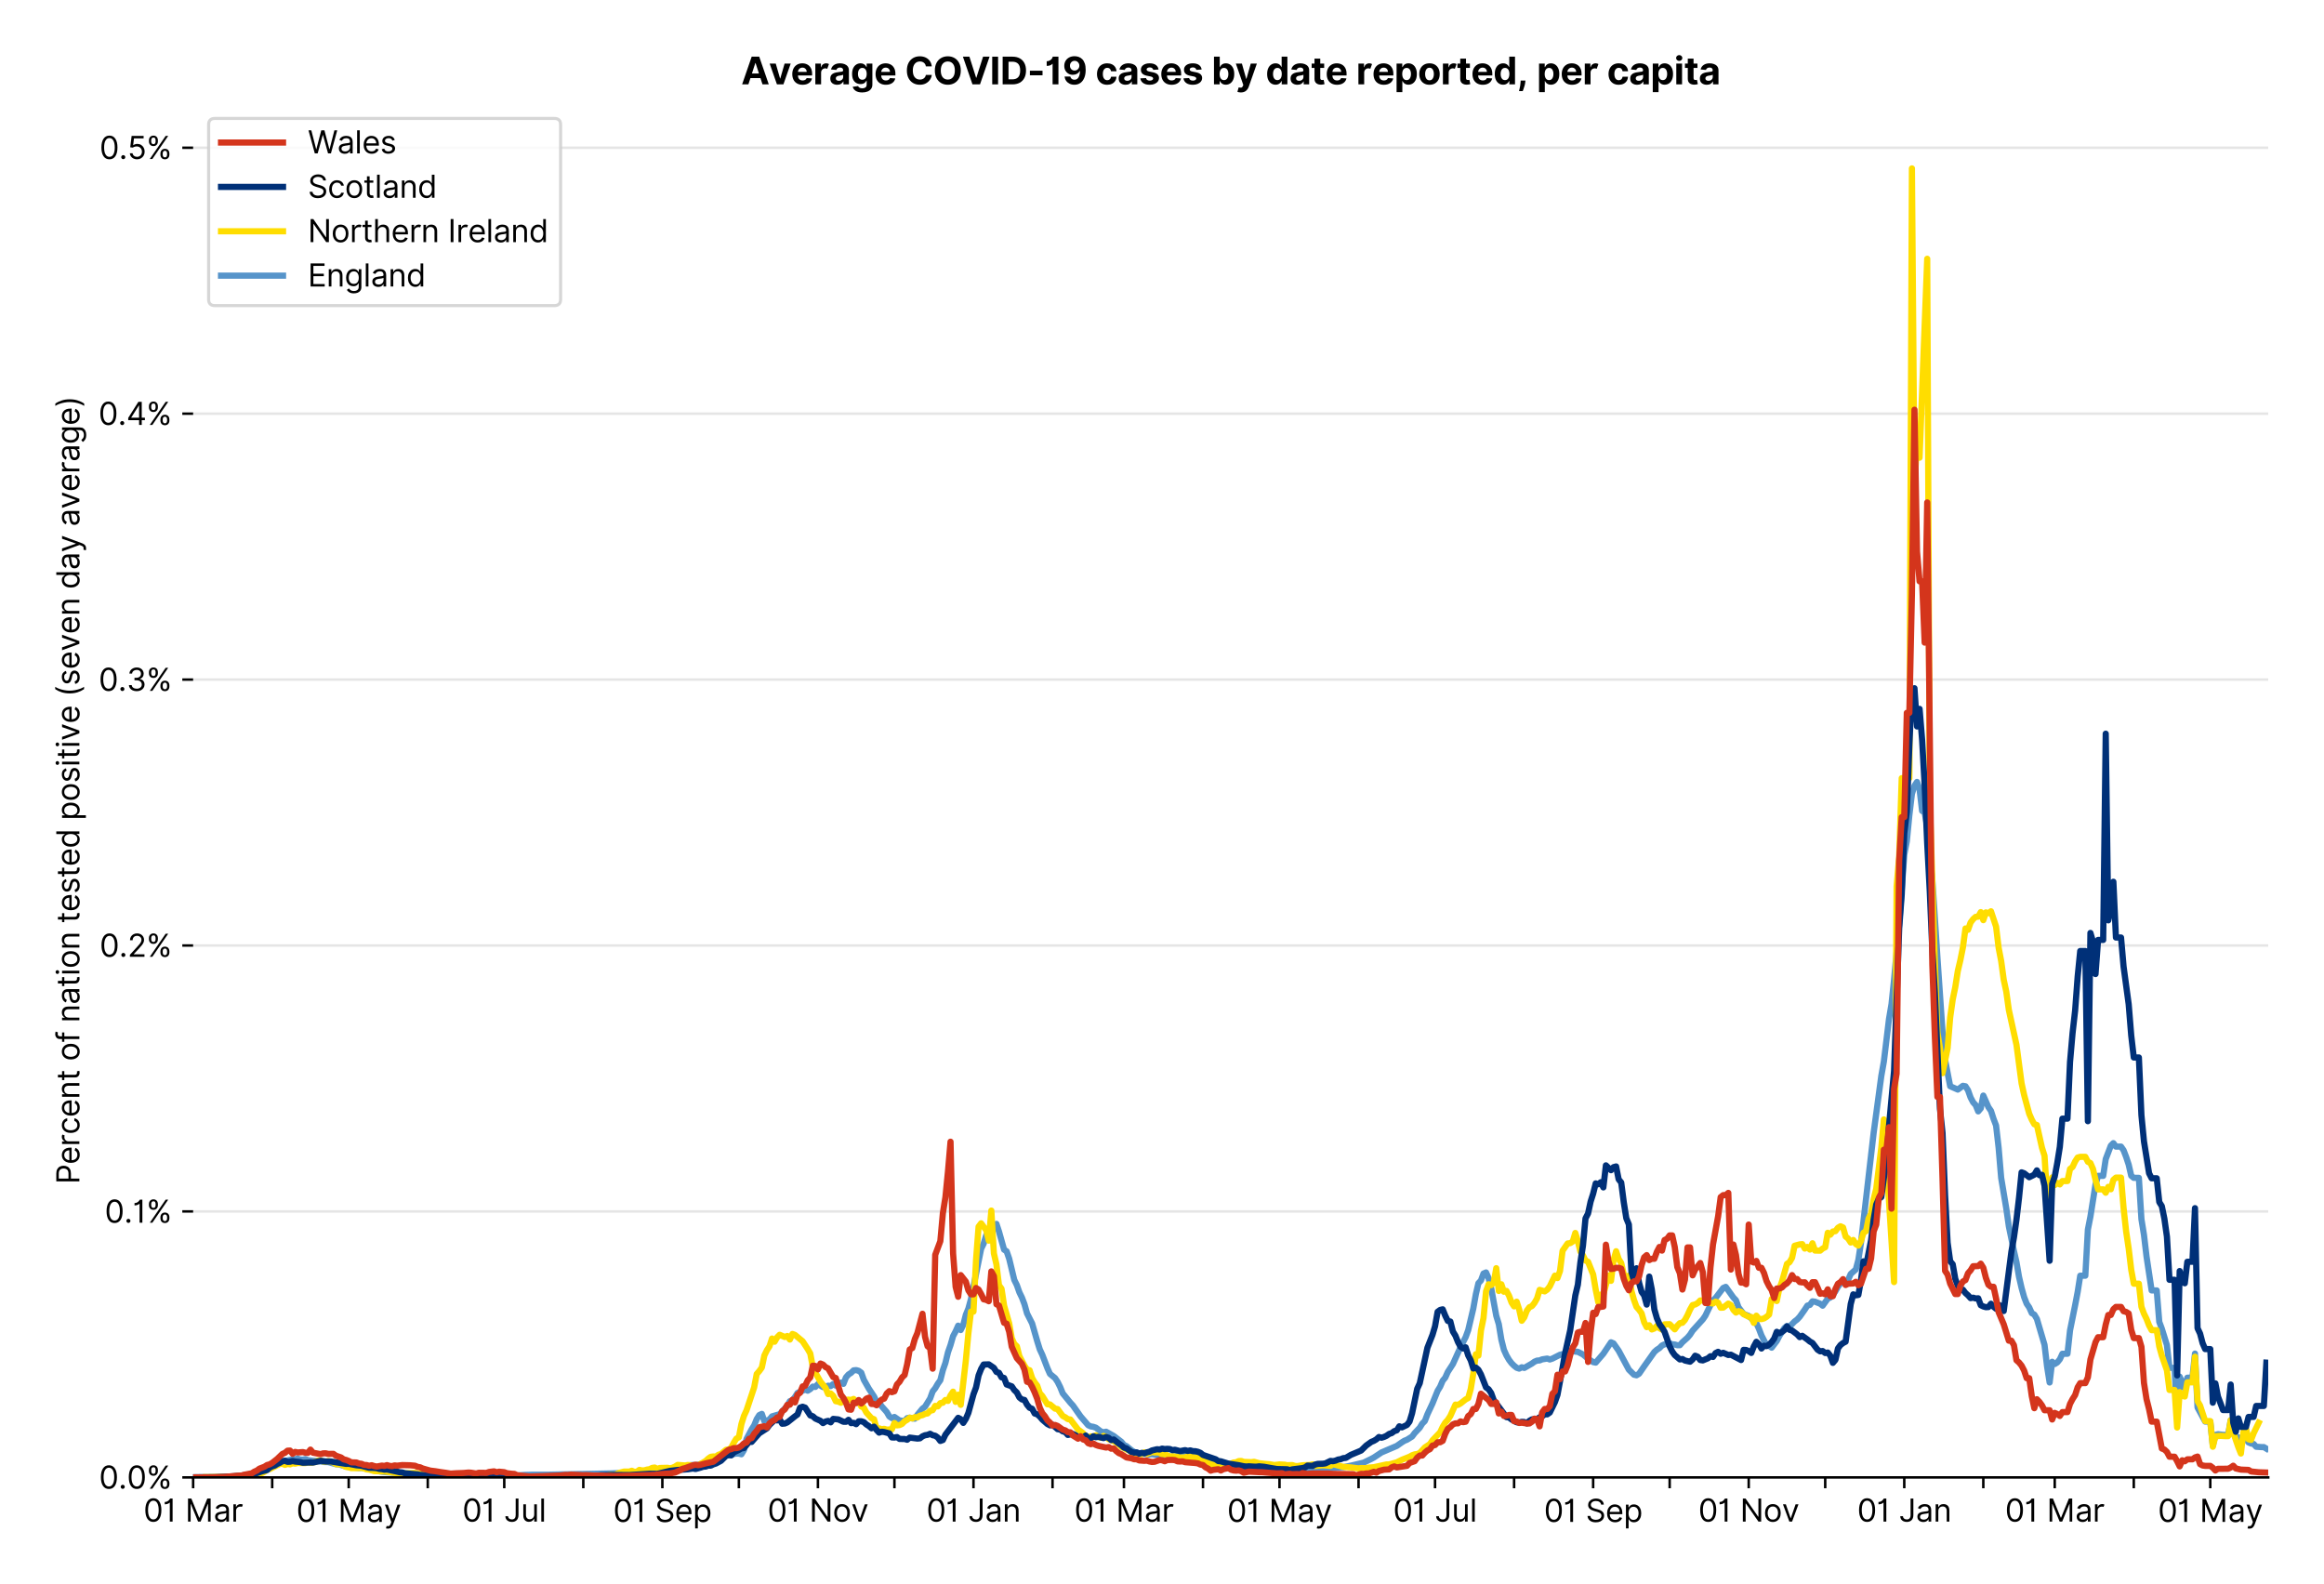 <?xml version="1.0" encoding="utf-8" standalone="no"?>
<!DOCTYPE svg PUBLIC "-//W3C//DTD SVG 1.1//EN"
  "http://www.w3.org/Graphics/SVG/1.1/DTD/svg11.dtd">
<svg xmlns:xlink="http://www.w3.org/1999/xlink" viewBox="0 0 749.925 511.234" xmlns="http://www.w3.org/2000/svg" version="1.1">
 <defs>
  <style type="text/css">*{stroke-linejoin: round; stroke-linecap: butt}</style>
 </defs>
 <g id="figure_1">
  <g id="patch_1">
   <path d="M 0 511.234 
L 749.925 511.234 
L 749.925 0 
L 0 0 
z
" style="fill: #ffffff"/>
  </g>
  <g id="axes_1">
   <g id="patch_2">
    <path d="M 62.325 476.745 
L 731.925 476.745 
L 731.925 33.225 
L 62.325 33.225 
z
" style="fill: #ffffff"/>
   </g>
   <g id="matplotlib.axis_1">
    <g id="xtick_1">
     <g id="line2d_1">
      <defs>
       <path id="m2478386aca" d="M 0 0 
L 0 3.5 
" style="stroke: #000000; stroke-width: 0.8"/>
      </defs>
      <g>
       <use xlink:href="#m2478386aca" x="62.325" y="476.745" style="stroke: #000000; stroke-width: 0.8"/>
      </g>
     </g>
     <g id="text_1">
      <!-- 01 Mar -->
      <g transform="translate(46.288 491.018)scale(0.1 -0.1)">
       <defs>
        <path id="Inter-Regular-30" d="M 2000 -64 
Q 1230 -64 806 561 
Q 382 1186 382 2327 
Q 382 3459 809 4088 
Q 1236 4718 2000 4718 
Q 2764 4718 3191 4088 
Q 3618 3459 3618 2327 
Q 3618 1186 3194 561 
Q 2771 -64 2000 -64 
z
M 2000 436 
Q 2509 436 2791 927 
Q 3073 1418 3073 2327 
Q 3073 3234 2789 3730 
Q 2505 4227 2000 4227 
Q 1496 4227 1211 3730 
Q 927 3234 927 2327 
Q 927 1418 1210 927 
Q 1493 436 2000 436 
z
" transform="scale(0.016)"/>
        <path id="Inter-Regular-31" d="M 1973 4655 
L 1973 0 
L 1409 0 
L 1409 3836 
L 1373 3836 
Q 1341 3773 1209 3692 
Q 1077 3611 868 3551 
Q 659 3491 391 3491 
L 391 3964 
Q 661 3964 859 4061 
Q 1057 4159 1190 4291 
Q 1323 4423 1392 4529 
Q 1461 4636 1473 4655 
L 1973 4655 
z
" transform="scale(0.016)"/>
        <path id="Inter-Regular-20" transform="scale(0.016)"/>
        <path id="Inter-Regular-4d" d="M 564 4655 
L 1236 4655 
L 2818 791 
L 2873 791 
L 4455 4655 
L 5127 4655 
L 5127 0 
L 4600 0 
L 4600 3536 
L 4555 3536 
L 3100 0 
L 2591 0 
L 1136 3536 
L 1091 3536 
L 1091 0 
L 564 0 
L 564 4655 
z
" transform="scale(0.016)"/>
        <path id="Inter-Regular-61" d="M 1518 -82 
Q 1186 -82 916 44 
Q 646 170 486 410 
Q 327 650 327 991 
Q 327 1291 445 1478 
Q 564 1666 761 1773 
Q 959 1880 1199 1933 
Q 1439 1986 1682 2018 
Q 2000 2059 2199 2080 
Q 2398 2102 2490 2154 
Q 2582 2207 2582 2336 
L 2582 2355 
Q 2582 2691 2399 2877 
Q 2216 3064 1846 3064 
Q 1461 3064 1243 2895 
Q 1025 2727 936 2536 
L 427 2718 
Q 564 3036 792 3214 
Q 1021 3393 1292 3464 
Q 1564 3536 1827 3536 
Q 1996 3536 2215 3496 
Q 2434 3457 2640 3334 
Q 2846 3211 2982 2963 
Q 3118 2716 3118 2300 
L 3118 0 
L 2582 0 
L 2582 473 
L 2555 473 
Q 2500 359 2373 229 
Q 2246 100 2034 9 
Q 1823 -82 1518 -82 
z
M 1600 400 
Q 1918 400 2137 525 
Q 2357 650 2469 847 
Q 2582 1045 2582 1264 
L 2582 1755 
Q 2548 1714 2433 1681 
Q 2318 1648 2169 1624 
Q 2021 1600 1881 1583 
Q 1741 1566 1655 1555 
Q 1446 1527 1265 1467 
Q 1084 1407 974 1287 
Q 864 1168 864 964 
Q 864 684 1072 542 
Q 1280 400 1600 400 
z
" transform="scale(0.016)"/>
        <path id="Inter-Regular-72" d="M 491 0 
L 491 3491 
L 1009 3491 
L 1009 2964 
L 1046 2964 
Q 1139 3223 1389 3384 
Q 1639 3545 1955 3545 
Q 2100 3545 2209 3511 
Q 2318 3477 2400 3418 
L 2218 2964 
Q 2161 2993 2085 3010 
Q 2009 3027 1909 3027 
Q 1527 3027 1277 2794 
Q 1027 2561 1027 2209 
L 1027 0 
L 491 0 
z
" transform="scale(0.016)"/>
       </defs>
       <use xlink:href="#Inter-Regular-30"/>
       <use xlink:href="#Inter-Regular-31" x="62.5"/>
       <use xlink:href="#Inter-Regular-20" x="106.676"/>
       <use xlink:href="#Inter-Regular-4d" x="134.801"/>
       <use xlink:href="#Inter-Regular-61" x="225.994"/>
       <use xlink:href="#Inter-Regular-72" x="282.386"/>
      </g>
     </g>
    </g>
    <g id="xtick_2">
     <g id="line2d_2">
      <g>
       <use xlink:href="#m2478386aca" x="87.835" y="476.745" style="stroke: #000000; stroke-width: 0.8"/>
      </g>
     </g>
    </g>
    <g id="xtick_3">
     <g id="line2d_3">
      <g>
       <use xlink:href="#m2478386aca" x="112.521" y="476.745" style="stroke: #000000; stroke-width: 0.8"/>
      </g>
     </g>
     <g id="text_2">
      <!-- 01 May -->
      <g transform="translate(95.618 491.117)scale(0.1 -0.1)">
       <defs>
        <path id="Inter-Regular-79" d="M 818 -1355 
Q 682 -1355 575 -1333 
Q 468 -1311 427 -1291 
L 564 -818 
Q 857 -893 1053 -814 
Q 1250 -736 1391 -345 
L 1509 -18 
L 218 3491 
L 800 3491 
L 1764 709 
L 1800 709 
L 2764 3491 
L 3346 3491 
L 1846 -564 
Q 1550 -1355 818 -1355 
z
" transform="scale(0.016)"/>
       </defs>
       <use xlink:href="#Inter-Regular-30"/>
       <use xlink:href="#Inter-Regular-31" x="62.5"/>
       <use xlink:href="#Inter-Regular-20" x="106.676"/>
       <use xlink:href="#Inter-Regular-4d" x="134.801"/>
       <use xlink:href="#Inter-Regular-61" x="225.994"/>
       <use xlink:href="#Inter-Regular-79" x="282.386"/>
      </g>
     </g>
    </g>
    <g id="xtick_4">
     <g id="line2d_4">
      <g>
       <use xlink:href="#m2478386aca" x="138.031" y="476.745" style="stroke: #000000; stroke-width: 0.8"/>
      </g>
     </g>
    </g>
    <g id="xtick_5">
     <g id="line2d_5">
      <g>
       <use xlink:href="#m2478386aca" x="162.717" y="476.745" style="stroke: #000000; stroke-width: 0.8"/>
      </g>
     </g>
     <g id="text_3">
      <!-- 01 Jul -->
      <g transform="translate(149.174 491.018)scale(0.1 -0.1)">
       <defs>
        <path id="Inter-Regular-4a" d="M 2346 4655 
L 2909 4655 
L 2909 1327 
Q 2909 657 2549 296 
Q 2189 -64 1582 -64 
Q 1200 -64 902 76 
Q 605 216 434 475 
Q 264 734 264 1091 
L 818 1091 
Q 818 795 1034 615 
Q 1250 436 1582 436 
Q 1948 436 2147 664 
Q 2346 893 2346 1327 
L 2346 4655 
z
" transform="scale(0.016)"/>
        <path id="Inter-Regular-75" d="M 2691 1427 
L 2691 3491 
L 3227 3491 
L 3227 0 
L 2691 0 
L 2691 591 
L 2655 591 
Q 2532 325 2273 140 
Q 2014 -45 1618 -45 
Q 1127 -45 809 280 
Q 491 605 491 1273 
L 491 3491 
L 1027 3491 
L 1027 1309 
Q 1027 927 1242 700 
Q 1457 473 1791 473 
Q 1991 473 2199 575 
Q 2407 677 2549 888 
Q 2691 1100 2691 1427 
z
" transform="scale(0.016)"/>
        <path id="Inter-Regular-6c" d="M 1027 4655 
L 1027 0 
L 491 0 
L 491 4655 
L 1027 4655 
z
" transform="scale(0.016)"/>
       </defs>
       <use xlink:href="#Inter-Regular-30"/>
       <use xlink:href="#Inter-Regular-31" x="62.5"/>
       <use xlink:href="#Inter-Regular-20" x="106.676"/>
       <use xlink:href="#Inter-Regular-4a" x="134.801"/>
       <use xlink:href="#Inter-Regular-75" x="189.063"/>
       <use xlink:href="#Inter-Regular-6c" x="247.159"/>
      </g>
     </g>
    </g>
    <g id="xtick_6">
     <g id="line2d_6">
      <g>
       <use xlink:href="#m2478386aca" x="188.227" y="476.745" style="stroke: #000000; stroke-width: 0.8"/>
      </g>
     </g>
    </g>
    <g id="xtick_7">
     <g id="line2d_7">
      <g>
       <use xlink:href="#m2478386aca" x="213.736" y="476.745" style="stroke: #000000; stroke-width: 0.8"/>
      </g>
     </g>
     <g id="text_4">
      <!-- 01 Sep -->
      <g transform="translate(197.849 491.117)scale(0.1 -0.1)">
       <defs>
        <path id="Inter-Regular-53" d="M 3109 3491 
Q 3068 3836 2777 4027 
Q 2486 4218 2064 4218 
Q 1600 4218 1318 3999 
Q 1036 3780 1036 3445 
Q 1036 3195 1189 3042 
Q 1343 2889 1553 2803 
Q 1764 2718 1936 2673 
L 2409 2545 
Q 2591 2498 2815 2414 
Q 3039 2330 3244 2185 
Q 3450 2041 3584 1816 
Q 3718 1591 3718 1264 
Q 3718 886 3521 581 
Q 3325 277 2949 97 
Q 2573 -82 2036 -82 
Q 1286 -82 845 272 
Q 405 627 364 1200 
L 946 1200 
Q 968 936 1124 764 
Q 1280 593 1519 510 
Q 1759 427 2036 427 
Q 2359 427 2616 533 
Q 2873 639 3023 828 
Q 3173 1018 3173 1273 
Q 3173 1505 3043 1650 
Q 2914 1795 2702 1886 
Q 2491 1977 2246 2045 
L 1673 2209 
Q 1127 2366 809 2657 
Q 491 2948 491 3418 
Q 491 3809 703 4101 
Q 916 4393 1276 4555 
Q 1636 4718 2082 4718 
Q 2532 4718 2882 4558 
Q 3232 4398 3437 4120 
Q 3643 3843 3655 3491 
L 3109 3491 
z
" transform="scale(0.016)"/>
        <path id="Inter-Regular-65" d="M 1955 -73 
Q 1450 -73 1085 151 
Q 721 375 524 778 
Q 327 1182 327 1718 
Q 327 2255 524 2665 
Q 721 3075 1074 3305 
Q 1427 3536 1900 3536 
Q 2173 3536 2439 3445 
Q 2705 3355 2923 3151 
Q 3141 2948 3270 2614 
Q 3400 2280 3400 1791 
L 3400 1564 
L 866 1564 
Q 884 1005 1183 707 
Q 1482 409 1955 409 
Q 2271 409 2498 545 
Q 2725 682 2827 955 
L 3346 809 
Q 3223 414 2854 170 
Q 2486 -73 1955 -73 
z
M 866 2027 
L 2855 2027 
Q 2855 2470 2595 2762 
Q 2336 3055 1900 3055 
Q 1593 3055 1368 2911 
Q 1143 2768 1013 2533 
Q 884 2298 866 2027 
z
" transform="scale(0.016)"/>
        <path id="Inter-Regular-70" d="M 491 -1309 
L 491 3491 
L 1009 3491 
L 1009 2936 
L 1073 2936 
Q 1132 3027 1237 3169 
Q 1343 3311 1542 3423 
Q 1741 3536 2082 3536 
Q 2523 3536 2859 3315 
Q 3196 3095 3384 2690 
Q 3573 2286 3573 1736 
Q 3573 1182 3384 776 
Q 3196 370 2861 148 
Q 2527 -73 2091 -73 
Q 1755 -73 1552 39 
Q 1350 152 1241 296 
Q 1132 441 1073 536 
L 1027 536 
L 1027 -1309 
L 491 -1309 
z
M 1018 1745 
Q 1018 1152 1276 780 
Q 1534 409 2018 409 
Q 2355 409 2581 587 
Q 2807 766 2921 1069 
Q 3036 1373 3036 1745 
Q 3036 2114 2923 2410 
Q 2811 2707 2585 2881 
Q 2359 3055 2018 3055 
Q 1527 3055 1272 2693 
Q 1018 2332 1018 1745 
z
" transform="scale(0.016)"/>
       </defs>
       <use xlink:href="#Inter-Regular-30"/>
       <use xlink:href="#Inter-Regular-31" x="62.5"/>
       <use xlink:href="#Inter-Regular-20" x="106.676"/>
       <use xlink:href="#Inter-Regular-53" x="134.801"/>
       <use xlink:href="#Inter-Regular-65" x="198.58"/>
       <use xlink:href="#Inter-Regular-70" x="256.818"/>
      </g>
     </g>
    </g>
    <g id="xtick_8">
     <g id="line2d_8">
      <g>
       <use xlink:href="#m2478386aca" x="238.423" y="476.745" style="stroke: #000000; stroke-width: 0.8"/>
      </g>
     </g>
    </g>
    <g id="xtick_9">
     <g id="line2d_9">
      <g>
       <use xlink:href="#m2478386aca" x="263.932" y="476.745" style="stroke: #000000; stroke-width: 0.8"/>
      </g>
     </g>
     <g id="text_5">
      <!-- 01 Nov -->
      <g transform="translate(247.661 491.018)scale(0.1 -0.1)">
       <defs>
        <path id="Inter-Regular-4e" d="M 4255 4655 
L 4255 0 
L 3709 0 
L 1173 3655 
L 1127 3655 
L 1127 0 
L 564 0 
L 564 4655 
L 1109 4655 
L 3655 991 
L 3700 991 
L 3700 4655 
L 4255 4655 
z
" transform="scale(0.016)"/>
        <path id="Inter-Regular-6f" d="M 1909 -73 
Q 1436 -73 1080 152 
Q 725 377 526 781 
Q 327 1186 327 1727 
Q 327 2273 526 2679 
Q 725 3086 1080 3311 
Q 1436 3536 1909 3536 
Q 2382 3536 2737 3311 
Q 3093 3086 3292 2679 
Q 3491 2273 3491 1727 
Q 3491 1186 3292 781 
Q 3093 377 2737 152 
Q 2382 -73 1909 -73 
z
M 1909 409 
Q 2268 409 2500 593 
Q 2732 777 2843 1077 
Q 2955 1377 2955 1727 
Q 2955 2077 2843 2379 
Q 2732 2682 2500 2868 
Q 2268 3055 1909 3055 
Q 1550 3055 1318 2868 
Q 1086 2682 975 2379 
Q 864 2077 864 1727 
Q 864 1377 975 1077 
Q 1086 777 1318 593 
Q 1550 409 1909 409 
z
" transform="scale(0.016)"/>
        <path id="Inter-Regular-76" d="M 3346 3491 
L 2055 0 
L 1509 0 
L 218 3491 
L 800 3491 
L 1764 709 
L 1800 709 
L 2764 3491 
L 3346 3491 
z
" transform="scale(0.016)"/>
       </defs>
       <use xlink:href="#Inter-Regular-30"/>
       <use xlink:href="#Inter-Regular-31" x="62.5"/>
       <use xlink:href="#Inter-Regular-20" x="106.676"/>
       <use xlink:href="#Inter-Regular-4e" x="134.801"/>
       <use xlink:href="#Inter-Regular-6f" x="210.085"/>
       <use xlink:href="#Inter-Regular-76" x="269.744"/>
      </g>
     </g>
    </g>
    <g id="xtick_10">
     <g id="line2d_10">
      <g>
       <use xlink:href="#m2478386aca" x="288.619" y="476.745" style="stroke: #000000; stroke-width: 0.8"/>
      </g>
     </g>
    </g>
    <g id="xtick_11">
     <g id="line2d_11">
      <g>
       <use xlink:href="#m2478386aca" x="314.129" y="476.745" style="stroke: #000000; stroke-width: 0.8"/>
      </g>
     </g>
     <g id="text_6">
      <!-- 01 Jan -->
      <g transform="translate(298.929 491.018)scale(0.1 -0.1)">
       <defs>
        <path id="Inter-Regular-6e" d="M 1027 2100 
L 1027 0 
L 491 0 
L 491 3491 
L 1009 3491 
L 1009 2945 
L 1055 2945 
Q 1177 3211 1427 3373 
Q 1677 3536 2073 3536 
Q 2602 3536 2928 3211 
Q 3255 2886 3255 2218 
L 3255 0 
L 2718 0 
L 2718 2182 
Q 2718 2593 2504 2824 
Q 2291 3055 1918 3055 
Q 1534 3055 1280 2806 
Q 1027 2557 1027 2100 
z
" transform="scale(0.016)"/>
       </defs>
       <use xlink:href="#Inter-Regular-30"/>
       <use xlink:href="#Inter-Regular-31" x="62.5"/>
       <use xlink:href="#Inter-Regular-20" x="106.676"/>
       <use xlink:href="#Inter-Regular-4a" x="134.801"/>
       <use xlink:href="#Inter-Regular-61" x="189.063"/>
       <use xlink:href="#Inter-Regular-6e" x="245.455"/>
      </g>
     </g>
    </g>
    <g id="xtick_12">
     <g id="line2d_12">
      <g>
       <use xlink:href="#m2478386aca" x="339.638" y="476.745" style="stroke: #000000; stroke-width: 0.8"/>
      </g>
     </g>
    </g>
    <g id="xtick_13">
     <g id="line2d_13">
      <g>
       <use xlink:href="#m2478386aca" x="362.679" y="476.745" style="stroke: #000000; stroke-width: 0.8"/>
      </g>
     </g>
     <g id="text_7">
      <!-- 01 Mar -->
      <g transform="translate(346.642 491.018)scale(0.1 -0.1)">
       <use xlink:href="#Inter-Regular-30"/>
       <use xlink:href="#Inter-Regular-31" x="62.5"/>
       <use xlink:href="#Inter-Regular-20" x="106.676"/>
       <use xlink:href="#Inter-Regular-4d" x="134.801"/>
       <use xlink:href="#Inter-Regular-61" x="225.994"/>
       <use xlink:href="#Inter-Regular-72" x="282.386"/>
      </g>
     </g>
    </g>
    <g id="xtick_14">
     <g id="line2d_14">
      <g>
       <use xlink:href="#m2478386aca" x="388.189" y="476.745" style="stroke: #000000; stroke-width: 0.8"/>
      </g>
     </g>
    </g>
    <g id="xtick_15">
     <g id="line2d_15">
      <g>
       <use xlink:href="#m2478386aca" x="412.875" y="476.745" style="stroke: #000000; stroke-width: 0.8"/>
      </g>
     </g>
     <g id="text_8">
      <!-- 01 May -->
      <g transform="translate(395.972 491.117)scale(0.1 -0.1)">
       <use xlink:href="#Inter-Regular-30"/>
       <use xlink:href="#Inter-Regular-31" x="62.5"/>
       <use xlink:href="#Inter-Regular-20" x="106.676"/>
       <use xlink:href="#Inter-Regular-4d" x="134.801"/>
       <use xlink:href="#Inter-Regular-61" x="225.994"/>
       <use xlink:href="#Inter-Regular-79" x="282.386"/>
      </g>
     </g>
    </g>
    <g id="xtick_16">
     <g id="line2d_16">
      <g>
       <use xlink:href="#m2478386aca" x="438.385" y="476.745" style="stroke: #000000; stroke-width: 0.8"/>
      </g>
     </g>
    </g>
    <g id="xtick_17">
     <g id="line2d_17">
      <g>
       <use xlink:href="#m2478386aca" x="463.071" y="476.745" style="stroke: #000000; stroke-width: 0.8"/>
      </g>
     </g>
     <g id="text_9">
      <!-- 01 Jul -->
      <g transform="translate(449.528 491.018)scale(0.1 -0.1)">
       <use xlink:href="#Inter-Regular-30"/>
       <use xlink:href="#Inter-Regular-31" x="62.5"/>
       <use xlink:href="#Inter-Regular-20" x="106.676"/>
       <use xlink:href="#Inter-Regular-4a" x="134.801"/>
       <use xlink:href="#Inter-Regular-75" x="189.063"/>
       <use xlink:href="#Inter-Regular-6c" x="247.159"/>
      </g>
     </g>
    </g>
    <g id="xtick_18">
     <g id="line2d_18">
      <g>
       <use xlink:href="#m2478386aca" x="488.581" y="476.745" style="stroke: #000000; stroke-width: 0.8"/>
      </g>
     </g>
    </g>
    <g id="xtick_19">
     <g id="line2d_19">
      <g>
       <use xlink:href="#m2478386aca" x="514.09" y="476.745" style="stroke: #000000; stroke-width: 0.8"/>
      </g>
     </g>
     <g id="text_10">
      <!-- 01 Sep -->
      <g transform="translate(498.203 491.117)scale(0.1 -0.1)">
       <use xlink:href="#Inter-Regular-30"/>
       <use xlink:href="#Inter-Regular-31" x="62.5"/>
       <use xlink:href="#Inter-Regular-20" x="106.676"/>
       <use xlink:href="#Inter-Regular-53" x="134.801"/>
       <use xlink:href="#Inter-Regular-65" x="198.58"/>
       <use xlink:href="#Inter-Regular-70" x="256.818"/>
      </g>
     </g>
    </g>
    <g id="xtick_20">
     <g id="line2d_20">
      <g>
       <use xlink:href="#m2478386aca" x="538.777" y="476.745" style="stroke: #000000; stroke-width: 0.8"/>
      </g>
     </g>
    </g>
    <g id="xtick_21">
     <g id="line2d_21">
      <g>
       <use xlink:href="#m2478386aca" x="564.286" y="476.745" style="stroke: #000000; stroke-width: 0.8"/>
      </g>
     </g>
     <g id="text_11">
      <!-- 01 Nov -->
      <g transform="translate(548.015 491.018)scale(0.1 -0.1)">
       <use xlink:href="#Inter-Regular-30"/>
       <use xlink:href="#Inter-Regular-31" x="62.5"/>
       <use xlink:href="#Inter-Regular-20" x="106.676"/>
       <use xlink:href="#Inter-Regular-4e" x="134.801"/>
       <use xlink:href="#Inter-Regular-6f" x="210.085"/>
       <use xlink:href="#Inter-Regular-76" x="269.744"/>
      </g>
     </g>
    </g>
    <g id="xtick_22">
     <g id="line2d_22">
      <g>
       <use xlink:href="#m2478386aca" x="588.973" y="476.745" style="stroke: #000000; stroke-width: 0.8"/>
      </g>
     </g>
    </g>
    <g id="xtick_23">
     <g id="line2d_23">
      <g>
       <use xlink:href="#m2478386aca" x="614.483" y="476.745" style="stroke: #000000; stroke-width: 0.8"/>
      </g>
     </g>
     <g id="text_12">
      <!-- 01 Jan -->
      <g transform="translate(599.283 491.018)scale(0.1 -0.1)">
       <use xlink:href="#Inter-Regular-30"/>
       <use xlink:href="#Inter-Regular-31" x="62.5"/>
       <use xlink:href="#Inter-Regular-20" x="106.676"/>
       <use xlink:href="#Inter-Regular-4a" x="134.801"/>
       <use xlink:href="#Inter-Regular-61" x="189.063"/>
       <use xlink:href="#Inter-Regular-6e" x="245.455"/>
      </g>
     </g>
    </g>
    <g id="xtick_24">
     <g id="line2d_24">
      <g>
       <use xlink:href="#m2478386aca" x="639.992" y="476.745" style="stroke: #000000; stroke-width: 0.8"/>
      </g>
     </g>
    </g>
    <g id="xtick_25">
     <g id="line2d_25">
      <g>
       <use xlink:href="#m2478386aca" x="663.033" y="476.745" style="stroke: #000000; stroke-width: 0.8"/>
      </g>
     </g>
     <g id="text_13">
      <!-- 01 Mar -->
      <g transform="translate(646.996 491.018)scale(0.1 -0.1)">
       <use xlink:href="#Inter-Regular-30"/>
       <use xlink:href="#Inter-Regular-31" x="62.5"/>
       <use xlink:href="#Inter-Regular-20" x="106.676"/>
       <use xlink:href="#Inter-Regular-4d" x="134.801"/>
       <use xlink:href="#Inter-Regular-61" x="225.994"/>
       <use xlink:href="#Inter-Regular-72" x="282.386"/>
      </g>
     </g>
    </g>
    <g id="xtick_26">
     <g id="line2d_26">
      <g>
       <use xlink:href="#m2478386aca" x="688.542" y="476.745" style="stroke: #000000; stroke-width: 0.8"/>
      </g>
     </g>
    </g>
    <g id="xtick_27">
     <g id="line2d_27">
      <g>
       <use xlink:href="#m2478386aca" x="713.229" y="476.745" style="stroke: #000000; stroke-width: 0.8"/>
      </g>
     </g>
     <g id="text_14">
      <!-- 01 May -->
      <g transform="translate(696.326 491.117)scale(0.1 -0.1)">
       <use xlink:href="#Inter-Regular-30"/>
       <use xlink:href="#Inter-Regular-31" x="62.5"/>
       <use xlink:href="#Inter-Regular-20" x="106.676"/>
       <use xlink:href="#Inter-Regular-4d" x="134.801"/>
       <use xlink:href="#Inter-Regular-61" x="225.994"/>
       <use xlink:href="#Inter-Regular-79" x="282.386"/>
      </g>
     </g>
    </g>
   </g>
   <g id="matplotlib.axis_2">
    <g id="ytick_1">
     <g id="line2d_28">
      <path d="M 62.325 476.745 
L 731.925 476.745 
" clip-path="url(#p595eee3558)" style="fill: none; stroke: #e5e5e5; stroke-width: 0.8; stroke-linecap: square"/>
     </g>
     <g id="line2d_29">
      <defs>
       <path id="mb389231719" d="M 0 0 
L -3.5 0 
" style="stroke: #000000; stroke-width: 0.8"/>
      </defs>
      <g>
       <use xlink:href="#mb389231719" x="62.325" y="476.745" style="stroke: #000000; stroke-width: 0.8"/>
      </g>
     </g>
     <g id="text_15">
      <!-- 0.0% -->
      <g transform="translate(31.944 480.382)scale(0.1 -0.1)">
       <defs>
        <path id="Inter-Regular-2e" d="M 882 -36 
Q 714 -36 593 84 
Q 473 205 473 373 
Q 473 541 593 661 
Q 714 782 882 782 
Q 1050 782 1170 661 
Q 1291 541 1291 373 
Q 1291 205 1170 84 
Q 1050 -36 882 -36 
z
" transform="scale(0.016)"/>
        <path id="Inter-Regular-25" d="M 2855 873 
L 2855 1118 
Q 2855 1373 2960 1585 
Q 3066 1798 3269 1926 
Q 3473 2055 3764 2055 
Q 4059 2055 4259 1926 
Q 4459 1798 4561 1585 
Q 4664 1373 4664 1118 
L 4664 873 
Q 4664 618 4560 405 
Q 4457 193 4256 64 
Q 4055 -64 3764 -64 
Q 3468 -64 3266 64 
Q 3064 193 2959 405 
Q 2855 618 2855 873 
z
M 536 3536 
L 536 3782 
Q 536 4036 642 4248 
Q 748 4461 951 4589 
Q 1155 4718 1446 4718 
Q 1741 4718 1941 4589 
Q 2141 4461 2243 4248 
Q 2346 4036 2346 3782 
L 2346 3536 
Q 2346 3282 2242 3069 
Q 2139 2857 1937 2728 
Q 1736 2600 1446 2600 
Q 1150 2600 948 2728 
Q 746 2857 641 3069 
Q 536 3282 536 3536 
z
M 709 0 
L 3909 4655 
L 4427 4655 
L 1227 0 
L 709 0 
z
M 3318 1118 
L 3318 873 
Q 3318 661 3418 494 
Q 3518 327 3764 327 
Q 4002 327 4101 494 
Q 4200 661 4200 873 
L 4200 1118 
Q 4200 1330 4104 1497 
Q 4009 1664 3764 1664 
Q 3525 1664 3421 1497 
Q 3318 1330 3318 1118 
z
M 1000 3782 
L 1000 3536 
Q 1000 3325 1100 3158 
Q 1200 2991 1446 2991 
Q 1684 2991 1783 3158 
Q 1882 3325 1882 3536 
L 1882 3782 
Q 1882 3993 1786 4160 
Q 1691 4327 1446 4327 
Q 1207 4327 1103 4160 
Q 1000 3993 1000 3782 
z
" transform="scale(0.016)"/>
       </defs>
       <use xlink:href="#Inter-Regular-30"/>
       <use xlink:href="#Inter-Regular-2e" x="62.5"/>
       <use xlink:href="#Inter-Regular-30" x="90.057"/>
       <use xlink:href="#Inter-Regular-25" x="152.557"/>
      </g>
     </g>
    </g>
    <g id="ytick_2">
     <g id="line2d_30">
      <path d="M 62.325 390.93 
L 731.925 390.93 
" clip-path="url(#p595eee3558)" style="fill: none; stroke: #e5e5e5; stroke-width: 0.8; stroke-linecap: square"/>
     </g>
     <g id="line2d_31">
      <g>
       <use xlink:href="#mb389231719" x="62.325" y="390.93" style="stroke: #000000; stroke-width: 0.8"/>
      </g>
     </g>
     <g id="text_16">
      <!-- 0.1% -->
      <g transform="translate(33.777 394.567)scale(0.1 -0.1)">
       <use xlink:href="#Inter-Regular-30"/>
       <use xlink:href="#Inter-Regular-2e" x="62.5"/>
       <use xlink:href="#Inter-Regular-31" x="90.057"/>
       <use xlink:href="#Inter-Regular-25" x="134.233"/>
      </g>
     </g>
    </g>
    <g id="ytick_3">
     <g id="line2d_32">
      <path d="M 62.325 305.116 
L 731.925 305.116 
" clip-path="url(#p595eee3558)" style="fill: none; stroke: #e5e5e5; stroke-width: 0.8; stroke-linecap: square"/>
     </g>
     <g id="line2d_33">
      <g>
       <use xlink:href="#mb389231719" x="62.325" y="305.116" style="stroke: #000000; stroke-width: 0.8"/>
      </g>
     </g>
     <g id="text_17">
      <!-- 0.2% -->
      <g transform="translate(32.142 308.752)scale(0.1 -0.1)">
       <defs>
        <path id="Inter-Regular-32" d="M 482 0 
L 482 409 
L 2018 2091 
Q 2289 2386 2464 2605 
Q 2639 2825 2724 3019 
Q 2809 3214 2809 3427 
Q 2809 3795 2553 4011 
Q 2298 4227 1918 4227 
Q 1514 4227 1275 3985 
Q 1036 3743 1036 3345 
L 500 3345 
Q 500 3755 688 4064 
Q 877 4373 1203 4545 
Q 1530 4718 1936 4718 
Q 2346 4718 2661 4545 
Q 2977 4373 3156 4079 
Q 3336 3786 3336 3427 
Q 3336 3170 3244 2926 
Q 3152 2682 2926 2383 
Q 2700 2084 2300 1655 
L 1255 536 
L 1255 500 
L 3418 500 
L 3418 0 
L 482 0 
z
" transform="scale(0.016)"/>
       </defs>
       <use xlink:href="#Inter-Regular-30"/>
       <use xlink:href="#Inter-Regular-2e" x="62.5"/>
       <use xlink:href="#Inter-Regular-32" x="90.057"/>
       <use xlink:href="#Inter-Regular-25" x="150.568"/>
      </g>
     </g>
    </g>
    <g id="ytick_4">
     <g id="line2d_34">
      <path d="M 62.325 219.301 
L 731.925 219.301 
" clip-path="url(#p595eee3558)" style="fill: none; stroke: #e5e5e5; stroke-width: 0.8; stroke-linecap: square"/>
     </g>
     <g id="line2d_35">
      <g>
       <use xlink:href="#mb389231719" x="62.325" y="219.301" style="stroke: #000000; stroke-width: 0.8"/>
      </g>
     </g>
     <g id="text_18">
      <!-- 0.3% -->
      <g transform="translate(31.83 222.938)scale(0.1 -0.1)">
       <defs>
        <path id="Inter-Regular-33" d="M 2055 -64 
Q 1605 -64 1253 90 
Q 902 245 696 521 
Q 491 798 473 1164 
L 1046 1164 
Q 1071 827 1356 631 
Q 1641 436 2046 436 
Q 2493 436 2783 664 
Q 3073 893 3073 1264 
Q 3073 1650 2787 1893 
Q 2502 2136 1973 2136 
L 1600 2136 
L 1600 2636 
L 1973 2636 
Q 2386 2636 2647 2856 
Q 2909 3077 2909 3445 
Q 2909 3798 2679 4012 
Q 2450 4227 2064 4227 
Q 1823 4227 1610 4139 
Q 1398 4052 1264 3887 
Q 1130 3723 1118 3491 
L 573 3491 
Q 586 3857 793 4133 
Q 1000 4409 1335 4563 
Q 1671 4718 2073 4718 
Q 2505 4718 2814 4544 
Q 3123 4370 3289 4086 
Q 3455 3802 3455 3473 
Q 3455 3080 3249 2802 
Q 3043 2525 2691 2418 
L 2691 2382 
Q 3132 2309 3379 2008 
Q 3627 1707 3627 1264 
Q 3627 884 3421 583 
Q 3216 282 2861 109 
Q 2507 -64 2055 -64 
z
" transform="scale(0.016)"/>
       </defs>
       <use xlink:href="#Inter-Regular-30"/>
       <use xlink:href="#Inter-Regular-2e" x="62.5"/>
       <use xlink:href="#Inter-Regular-33" x="90.057"/>
       <use xlink:href="#Inter-Regular-25" x="153.693"/>
      </g>
     </g>
    </g>
    <g id="ytick_5">
     <g id="line2d_36">
      <path d="M 62.325 133.486 
L 731.925 133.486 
" clip-path="url(#p595eee3558)" style="fill: none; stroke: #e5e5e5; stroke-width: 0.8; stroke-linecap: square"/>
     </g>
     <g id="line2d_37">
      <g>
       <use xlink:href="#mb389231719" x="62.325" y="133.486" style="stroke: #000000; stroke-width: 0.8"/>
      </g>
     </g>
     <g id="text_19">
      <!-- 0.4% -->
      <g transform="translate(31.773 137.123)scale(0.1 -0.1)">
       <defs>
        <path id="Inter-Regular-34" d="M 373 955 
L 373 1418 
L 2418 4655 
L 3100 4655 
L 3100 1455 
L 3736 1455 
L 3736 955 
L 3100 955 
L 3100 0 
L 2564 0 
L 2564 955 
L 373 955 
z
M 2564 1455 
L 2564 3936 
L 2527 3936 
L 982 1491 
L 982 1455 
L 2564 1455 
z
" transform="scale(0.016)"/>
       </defs>
       <use xlink:href="#Inter-Regular-30"/>
       <use xlink:href="#Inter-Regular-2e" x="62.5"/>
       <use xlink:href="#Inter-Regular-34" x="90.057"/>
       <use xlink:href="#Inter-Regular-25" x="154.261"/>
      </g>
     </g>
    </g>
    <g id="ytick_6">
     <g id="line2d_38">
      <path d="M 62.325 47.671 
L 731.925 47.671 
" clip-path="url(#p595eee3558)" style="fill: none; stroke: #e5e5e5; stroke-width: 0.8; stroke-linecap: square"/>
     </g>
     <g id="line2d_39">
      <g>
       <use xlink:href="#mb389231719" x="62.325" y="47.671" style="stroke: #000000; stroke-width: 0.8"/>
      </g>
     </g>
     <g id="text_20">
      <!-- 0.5% -->
      <g transform="translate(32.114 51.308)scale(0.1 -0.1)">
       <defs>
        <path id="Inter-Regular-35" d="M 1936 -64 
Q 1536 -64 1216 95 
Q 896 255 702 532 
Q 509 809 491 1164 
L 1036 1164 
Q 1068 848 1324 642 
Q 1580 436 1936 436 
Q 2223 436 2447 570 
Q 2671 705 2799 940 
Q 2927 1175 2927 1473 
Q 2927 1777 2794 2017 
Q 2661 2257 2429 2395 
Q 2198 2534 1900 2536 
Q 1686 2539 1461 2472 
Q 1236 2405 1091 2300 
L 564 2364 
L 846 4655 
L 3264 4655 
L 3264 4155 
L 1318 4155 
L 1155 2782 
L 1182 2782 
Q 1325 2895 1541 2970 
Q 1757 3045 1991 3045 
Q 2418 3045 2753 2842 
Q 3089 2639 3281 2286 
Q 3473 1934 3473 1482 
Q 3473 1036 3274 687 
Q 3075 339 2727 137 
Q 2380 -64 1936 -64 
z
" transform="scale(0.016)"/>
       </defs>
       <use xlink:href="#Inter-Regular-30"/>
       <use xlink:href="#Inter-Regular-2e" x="62.5"/>
       <use xlink:href="#Inter-Regular-35" x="90.057"/>
       <use xlink:href="#Inter-Regular-25" x="150.852"/>
      </g>
     </g>
    </g>
    <g id="text_21">
     <!-- Percent of nation tested positive (seven day average) -->
     <g transform="translate(25.614 382.124)rotate(-90)scale(0.1 -0.1)">
      <defs>
       <path id="Inter-Regular-50" d="M 564 0 
L 564 4655 
L 2136 4655 
Q 2684 4655 3033 4458 
Q 3382 4261 3550 3927 
Q 3718 3593 3718 3182 
Q 3718 2770 3551 2434 
Q 3384 2098 3036 1899 
Q 2689 1700 2146 1700 
L 1127 1700 
L 1127 0 
L 564 0 
z
M 1127 2200 
L 2127 2200 
Q 2689 2200 2926 2482 
Q 3164 2764 3164 3182 
Q 3164 3602 2925 3878 
Q 2686 4155 2118 4155 
L 1127 4155 
L 1127 2200 
z
" transform="scale(0.016)"/>
       <path id="Inter-Regular-63" d="M 1909 -73 
Q 1418 -73 1063 159 
Q 709 391 518 798 
Q 327 1205 327 1727 
Q 327 2259 524 2667 
Q 721 3075 1074 3305 
Q 1427 3536 1900 3536 
Q 2268 3536 2563 3400 
Q 2859 3264 3047 3018 
Q 3236 2773 3282 2445 
L 2746 2445 
Q 2684 2684 2474 2869 
Q 2264 3055 1909 3055 
Q 1439 3055 1151 2697 
Q 864 2339 864 1745 
Q 864 1139 1148 774 
Q 1432 409 1909 409 
Q 2223 409 2447 570 
Q 2671 732 2746 1018 
L 3282 1018 
Q 3236 709 3058 462 
Q 2880 216 2588 71 
Q 2296 -73 1909 -73 
z
" transform="scale(0.016)"/>
       <path id="Inter-Regular-74" d="M 2009 3491 
L 2009 3036 
L 1264 3036 
L 1264 1000 
Q 1264 773 1331 660 
Q 1398 548 1503 510 
Q 1609 473 1727 473 
Q 1816 473 1873 483 
Q 1930 493 1964 500 
L 2073 18 
Q 2018 -2 1920 -23 
Q 1823 -45 1673 -45 
Q 1446 -45 1228 52 
Q 1011 150 869 350 
Q 727 550 727 855 
L 727 3036 
L 200 3036 
L 200 3491 
L 727 3491 
L 727 4327 
L 1264 4327 
L 1264 3491 
L 2009 3491 
z
" transform="scale(0.016)"/>
       <path id="Inter-Regular-66" d="M 2046 3491 
L 2046 3036 
L 1264 3036 
L 1264 0 
L 727 0 
L 727 3036 
L 164 3036 
L 164 3491 
L 727 3491 
L 727 3973 
Q 727 4273 868 4473 
Q 1009 4673 1234 4773 
Q 1459 4873 1709 4873 
Q 1907 4873 2032 4841 
Q 2157 4809 2218 4782 
L 2064 4318 
Q 2023 4332 1951 4352 
Q 1880 4373 1764 4373 
Q 1498 4373 1381 4239 
Q 1264 4105 1264 3845 
L 1264 3491 
L 2046 3491 
z
" transform="scale(0.016)"/>
       <path id="Inter-Regular-69" d="M 491 0 
L 491 3491 
L 1027 3491 
L 1027 0 
L 491 0 
z
M 764 4073 
Q 607 4073 494 4179 
Q 382 4286 382 4436 
Q 382 4586 494 4693 
Q 607 4800 764 4800 
Q 921 4800 1033 4693 
Q 1146 4586 1146 4436 
Q 1146 4286 1033 4179 
Q 921 4073 764 4073 
z
" transform="scale(0.016)"/>
       <path id="Inter-Regular-73" d="M 2964 2709 
L 2482 2573 
Q 2411 2755 2245 2914 
Q 2080 3073 1727 3073 
Q 1407 3073 1194 2926 
Q 982 2780 982 2555 
Q 982 2355 1127 2239 
Q 1273 2123 1582 2045 
L 2100 1918 
Q 3027 1691 3027 973 
Q 3027 673 2855 436 
Q 2684 200 2377 63 
Q 2071 -73 1664 -73 
Q 1130 -73 780 159 
Q 430 391 336 836 
L 846 964 
Q 989 400 1655 400 
Q 2030 400 2251 560 
Q 2473 720 2473 945 
Q 2473 1316 1955 1436 
L 1373 1573 
Q 893 1686 669 1926 
Q 446 2166 446 2527 
Q 446 2823 613 3050 
Q 780 3277 1069 3406 
Q 1359 3536 1727 3536 
Q 2246 3536 2542 3309 
Q 2839 3082 2964 2709 
z
" transform="scale(0.016)"/>
       <path id="Inter-Regular-64" d="M 1809 -73 
Q 1373 -73 1039 148 
Q 705 370 516 776 
Q 327 1182 327 1736 
Q 327 2286 516 2690 
Q 705 3095 1041 3315 
Q 1377 3536 1818 3536 
Q 2159 3536 2358 3423 
Q 2557 3311 2662 3169 
Q 2768 3027 2827 2936 
L 2873 2936 
L 2873 4655 
L 3409 4655 
L 3409 0 
L 2891 0 
L 2891 536 
L 2827 536 
Q 2768 441 2659 296 
Q 2550 152 2348 39 
Q 2146 -73 1809 -73 
z
M 1882 409 
Q 2366 409 2624 780 
Q 2882 1152 2882 1745 
Q 2882 2332 2627 2693 
Q 2373 3055 1882 3055 
Q 1541 3055 1315 2881 
Q 1089 2707 976 2410 
Q 864 2114 864 1745 
Q 864 1373 978 1069 
Q 1093 766 1319 587 
Q 1546 409 1882 409 
z
" transform="scale(0.016)"/>
       <path id="Inter-Regular-28" d="M 682 1964 
Q 682 2823 906 3544 
Q 1130 4266 1546 4873 
L 2018 4873 
Q 1800 4573 1623 4095 
Q 1446 3618 1341 3061 
Q 1236 2505 1236 1964 
Q 1236 1423 1341 866 
Q 1446 309 1623 -168 
Q 1800 -645 2018 -945 
L 1546 -945 
Q 1130 -339 906 383 
Q 682 1105 682 1964 
z
" transform="scale(0.016)"/>
       <path id="Inter-Regular-67" d="M 1900 -1382 
Q 1316 -1382 976 -1169 
Q 636 -957 473 -682 
L 900 -382 
Q 973 -477 1084 -601 
Q 1196 -725 1390 -817 
Q 1584 -909 1900 -909 
Q 2323 -909 2598 -704 
Q 2873 -500 2873 -64 
L 2873 645 
L 2827 645 
Q 2768 550 2660 410 
Q 2552 270 2351 162 
Q 2150 55 1809 55 
Q 1386 55 1051 255 
Q 716 455 521 836 
Q 327 1218 327 1764 
Q 327 2300 516 2699 
Q 705 3098 1041 3317 
Q 1377 3536 1818 3536 
Q 2159 3536 2360 3423 
Q 2561 3311 2669 3169 
Q 2777 3027 2836 2936 
L 2891 2936 
L 2891 3491 
L 3409 3491 
L 3409 -100 
Q 3409 -550 3205 -833 
Q 3002 -1116 2660 -1249 
Q 2318 -1382 1900 -1382 
z
M 1882 536 
Q 2366 536 2624 864 
Q 2882 1193 2882 1773 
Q 2882 2339 2627 2697 
Q 2373 3055 1882 3055 
Q 1541 3055 1315 2882 
Q 1089 2709 976 2418 
Q 864 2127 864 1773 
Q 864 1227 1120 881 
Q 1377 536 1882 536 
z
" transform="scale(0.016)"/>
       <path id="Inter-Regular-29" d="M 1638 1940 
Q 1638 1081 1414 359 
Q 1191 -362 775 -969 
L 302 -969 
Q 520 -669 697 -191 
Q 875 286 979 842 
Q 1084 1399 1084 1940 
Q 1084 2481 979 3038 
Q 875 3595 697 4072 
Q 520 4549 302 4849 
L 775 4849 
Q 1191 4243 1414 3521 
Q 1638 2799 1638 1940 
z
" transform="scale(0.016)"/>
      </defs>
      <use xlink:href="#Inter-Regular-50"/>
      <use xlink:href="#Inter-Regular-65" x="63.494"/>
      <use xlink:href="#Inter-Regular-72" x="121.733"/>
      <use xlink:href="#Inter-Regular-63" x="160.085"/>
      <use xlink:href="#Inter-Regular-65" x="215.909"/>
      <use xlink:href="#Inter-Regular-6e" x="274.148"/>
      <use xlink:href="#Inter-Regular-74" x="332.671"/>
      <use xlink:href="#Inter-Regular-20" x="369.034"/>
      <use xlink:href="#Inter-Regular-6f" x="397.159"/>
      <use xlink:href="#Inter-Regular-66" x="456.818"/>
      <use xlink:href="#Inter-Regular-20" x="492.898"/>
      <use xlink:href="#Inter-Regular-6e" x="521.023"/>
      <use xlink:href="#Inter-Regular-61" x="579.546"/>
      <use xlink:href="#Inter-Regular-74" x="635.938"/>
      <use xlink:href="#Inter-Regular-69" x="672.301"/>
      <use xlink:href="#Inter-Regular-6f" x="696.023"/>
      <use xlink:href="#Inter-Regular-6e" x="755.682"/>
      <use xlink:href="#Inter-Regular-20" x="814.205"/>
      <use xlink:href="#Inter-Regular-74" x="842.33"/>
      <use xlink:href="#Inter-Regular-65" x="878.693"/>
      <use xlink:href="#Inter-Regular-73" x="936.932"/>
      <use xlink:href="#Inter-Regular-74" x="989.205"/>
      <use xlink:href="#Inter-Regular-65" x="1025.568"/>
      <use xlink:href="#Inter-Regular-64" x="1083.807"/>
      <use xlink:href="#Inter-Regular-20" x="1145.881"/>
      <use xlink:href="#Inter-Regular-70" x="1174.006"/>
      <use xlink:href="#Inter-Regular-6f" x="1234.943"/>
      <use xlink:href="#Inter-Regular-73" x="1294.602"/>
      <use xlink:href="#Inter-Regular-69" x="1346.875"/>
      <use xlink:href="#Inter-Regular-74" x="1370.597"/>
      <use xlink:href="#Inter-Regular-69" x="1406.96"/>
      <use xlink:href="#Inter-Regular-76" x="1430.682"/>
      <use xlink:href="#Inter-Regular-65" x="1486.364"/>
      <use xlink:href="#Inter-Regular-20" x="1544.603"/>
      <use xlink:href="#Inter-Regular-28" x="1572.728"/>
      <use xlink:href="#Inter-Regular-73" x="1608.949"/>
      <use xlink:href="#Inter-Regular-65" x="1661.222"/>
      <use xlink:href="#Inter-Regular-76" x="1719.46"/>
      <use xlink:href="#Inter-Regular-65" x="1775.142"/>
      <use xlink:href="#Inter-Regular-6e" x="1833.381"/>
      <use xlink:href="#Inter-Regular-20" x="1891.904"/>
      <use xlink:href="#Inter-Regular-64" x="1920.029"/>
      <use xlink:href="#Inter-Regular-61" x="1982.103"/>
      <use xlink:href="#Inter-Regular-79" x="2038.495"/>
      <use xlink:href="#Inter-Regular-20" x="2094.176"/>
      <use xlink:href="#Inter-Regular-61" x="2122.301"/>
      <use xlink:href="#Inter-Regular-76" x="2178.694"/>
      <use xlink:href="#Inter-Regular-65" x="2234.375"/>
      <use xlink:href="#Inter-Regular-72" x="2292.614"/>
      <use xlink:href="#Inter-Regular-61" x="2330.966"/>
      <use xlink:href="#Inter-Regular-67" x="2387.358"/>
      <use xlink:href="#Inter-Regular-65" x="2448.296"/>
      <use xlink:href="#Inter-Regular-29" x="2506.535"/>
     </g>
    </g>
   </g>
   <g id="line2d_40">
    <path d="M 37.638 476.742 
L 68.908 476.692 
L 74.668 476.546 
L 77.137 476.253 
L 80.429 475.794 
L 82.897 475.222 
L 83.72 474.815 
L 87.012 473.674 
L 87.835 473.132 
L 88.657 472.748 
L 90.303 472.349 
L 91.126 471.688 
L 93.595 471.083 
L 95.241 470.887 
L 96.063 470.686 
L 96.886 470.997 
L 97.709 471.035 
L 98.532 470.845 
L 99.355 471.192 
L 101.001 471.4 
L 103.469 471.607 
L 104.292 471.773 
L 105.938 471.817 
L 108.407 472.502 
L 109.23 472.531 
L 111.698 473.25 
L 115.813 473.718 
L 116.636 473.673 
L 118.281 473.924 
L 121.573 474.631 
L 123.219 474.936 
L 124.864 475.109 
L 136.385 475.884 
L 139.676 476.027 
L 162.717 476.476 
L 167.655 476.056 
L 169.3 475.943 
L 171.769 475.872 
L 173.415 475.879 
L 176.706 475.874 
L 197.279 475.456 
L 201.393 475.266 
L 208.799 475.306 
L 210.445 475.195 
L 211.268 475.231 
L 212.913 475.027 
L 214.559 474.954 
L 216.205 474.798 
L 217.851 474.435 
L 219.497 473.907 
L 221.965 473.129 
L 222.788 472.797 
L 223.611 472.74 
L 224.434 472.798 
L 225.257 472.678 
L 226.08 472.437 
L 227.725 472.256 
L 229.371 472.023 
L 231.84 471 
L 232.663 470.384 
L 233.486 469.96 
L 235.131 469.414 
L 235.954 469.509 
L 236.777 469.191 
L 237.6 469.067 
L 238.423 469.076 
L 239.246 469.277 
L 240.069 467.94 
L 240.892 464.361 
L 242.537 461.247 
L 243.36 459.974 
L 244.183 457.944 
L 245.006 456.649 
L 245.829 456.254 
L 246.652 458.623 
L 247.475 458.414 
L 248.298 458.054 
L 249.12 457.056 
L 251.589 456.349 
L 254.058 453.629 
L 254.881 452.152 
L 255.704 451.888 
L 256.526 450.817 
L 257.349 449.51 
L 259.818 448.401 
L 260.641 448.77 
L 261.464 448.252 
L 262.287 447.449 
L 263.11 447.551 
L 263.932 446.659 
L 265.578 447.596 
L 266.401 447.462 
L 267.224 447.159 
L 268.047 447.279 
L 268.87 446.626 
L 269.693 447.126 
L 270.516 446.438 
L 271.338 446.158 
L 272.161 446.568 
L 272.984 444.464 
L 273.807 443.538 
L 274.63 443.013 
L 275.453 442.21 
L 276.276 442.126 
L 277.099 442.358 
L 277.922 442.961 
L 278.744 445.249 
L 280.39 448.149 
L 282.036 450.625 
L 282.859 452.294 
L 283.682 452.575 
L 284.505 453.8 
L 286.15 455.66 
L 286.973 457.094 
L 287.796 457.627 
L 288.619 457.245 
L 290.265 458.375 
L 291.911 458.549 
L 292.734 457.63 
L 293.556 457.467 
L 294.379 457.718 
L 295.202 457.797 
L 296.025 456.576 
L 297.671 454.562 
L 298.494 453.94 
L 300.14 451.273 
L 300.962 449.003 
L 301.785 447.967 
L 302.608 446.546 
L 303.431 445.396 
L 304.254 442.146 
L 305.077 439.792 
L 305.9 436.37 
L 306.723 434.025 
L 307.546 431.172 
L 308.368 429.631 
L 309.191 427.782 
L 310.014 429.199 
L 310.837 427.515 
L 311.66 424.29 
L 312.483 422.272 
L 313.306 419.248 
L 316.597 402.983 
L 317.42 401.297 
L 318.243 398.586 
L 319.066 399.164 
L 319.889 396.777 
L 320.712 395.692 
L 321.535 394.946 
L 322.357 397.406 
L 324.003 403.255 
L 324.826 403.793 
L 325.649 406.181 
L 327.295 413.016 
L 328.118 414.685 
L 328.941 417.015 
L 329.763 418.714 
L 330.586 420.879 
L 331.409 423.833 
L 333.055 427.073 
L 334.701 432.804 
L 335.524 435.438 
L 336.347 437.213 
L 337.992 441.508 
L 338.815 443.356 
L 340.461 444.708 
L 341.284 445.932 
L 342.107 447.591 
L 342.93 449.628 
L 345.398 452.646 
L 346.221 453.536 
L 348.69 457.06 
L 351.159 459.929 
L 351.981 460.293 
L 352.804 460.428 
L 353.627 460.702 
L 355.273 461.945 
L 356.096 462.182 
L 356.919 462.006 
L 359.387 463.381 
L 361.856 465.26 
L 362.679 466.275 
L 363.502 466.657 
L 365.148 468.004 
L 365.971 468.512 
L 366.793 468.817 
L 370.908 469.359 
L 371.731 469.255 
L 373.377 469.538 
L 374.199 469.459 
L 376.668 469.691 
L 377.491 470.064 
L 379.137 469.874 
L 380.783 469.728 
L 382.428 469.758 
L 383.251 469.441 
L 386.543 470.32 
L 388.189 470.925 
L 389.011 471.444 
L 390.657 471.913 
L 392.303 472.633 
L 394.772 473.189 
L 396.417 473.5 
L 397.24 473.286 
L 398.886 473.311 
L 401.355 473.498 
L 402.178 473.464 
L 403 473.61 
L 407.115 473.59 
L 407.938 473.611 
L 408.761 473.783 
L 410.406 473.756 
L 417.812 474.063 
L 420.281 473.912 
L 421.104 473.812 
L 428.51 473.922 
L 431.802 473.555 
L 433.447 473.454 
L 435.916 472.963 
L 440.03 471.978 
L 442.499 470.782 
L 443.322 470.336 
L 445.791 468.699 
L 450.728 466.586 
L 452.374 465.429 
L 453.197 464.918 
L 454.02 464.591 
L 455.665 463.566 
L 456.488 462.456 
L 458.134 460.719 
L 458.957 459.379 
L 459.78 458.559 
L 460.603 456.405 
L 462.248 452.886 
L 463.894 448.816 
L 464.717 447.476 
L 465.54 445.548 
L 466.363 444.554 
L 467.186 442.713 
L 468.831 440.177 
L 471.3 434.71 
L 472.946 431.475 
L 473.769 429.225 
L 475.415 422.238 
L 476.237 417.637 
L 477.06 414.091 
L 477.883 413.216 
L 478.706 410.966 
L 479.529 410.617 
L 480.352 412.478 
L 481.175 415.636 
L 482.821 424.596 
L 483.643 427.301 
L 484.466 432.281 
L 485.289 435.562 
L 486.112 437.386 
L 486.935 438.806 
L 487.758 439.895 
L 488.581 440.716 
L 489.404 441.368 
L 490.227 441.645 
L 491.049 441.205 
L 491.872 441.425 
L 494.341 440.003 
L 495.164 439.409 
L 495.987 439.058 
L 496.81 439.003 
L 497.633 438.66 
L 499.278 438.404 
L 500.101 438.694 
L 500.924 438.422 
L 503.393 437.175 
L 504.216 436.98 
L 505.039 436.919 
L 505.861 436.249 
L 507.507 435.87 
L 508.33 436.151 
L 509.153 436.226 
L 510.799 437.07 
L 512.445 438.433 
L 514.09 439.546 
L 514.913 439.704 
L 517.382 436.843 
L 519.851 433.154 
L 520.673 433.508 
L 522.319 435.863 
L 525.611 441.987 
L 527.257 443.61 
L 528.079 443.799 
L 528.902 443.309 
L 530.548 440.911 
L 533.84 436.271 
L 534.663 435.542 
L 535.485 435.016 
L 536.308 434.185 
L 537.131 433.812 
L 538.777 433.505 
L 539.6 433.785 
L 540.423 433.864 
L 541.246 434.097 
L 542.068 434.089 
L 542.891 433.132 
L 544.537 431.658 
L 545.36 430.69 
L 546.183 429.407 
L 549.474 425.78 
L 550.297 424.58 
L 551.943 421.153 
L 552.766 419.608 
L 553.589 418.866 
L 556.058 415.621 
L 556.88 415.266 
L 559.349 418.717 
L 560.172 419.583 
L 560.995 421.851 
L 562.641 424.007 
L 564.286 424.651 
L 566.755 426.964 
L 567.578 428.777 
L 568.401 430.935 
L 570.047 434.144 
L 570.87 434.287 
L 571.692 434.889 
L 573.338 432.727 
L 574.161 431.157 
L 575.807 428.537 
L 576.63 427.891 
L 577.453 428.086 
L 579.098 426.418 
L 579.921 425.802 
L 580.744 424.911 
L 582.39 422.584 
L 583.213 421.31 
L 584.036 421.079 
L 584.859 419.937 
L 585.682 420.055 
L 587.327 420.694 
L 588.15 421.336 
L 589.796 419.058 
L 590.619 418.708 
L 591.442 417.808 
L 592.265 416.668 
L 593.088 415.233 
L 593.91 414.089 
L 594.733 413.547 
L 595.556 414.052 
L 596.379 412.964 
L 597.202 411.102 
L 598.848 409.644 
L 599.671 406.56 
L 600.494 401.173 
L 604.608 365.502 
L 607.077 347.183 
L 607.9 342.549 
L 609.545 328.879 
L 610.368 324.012 
L 611.191 316.169 
L 612.837 298.384 
L 614.483 275.806 
L 615.305 271.472 
L 616.128 263.012 
L 616.951 256.155 
L 617.774 253.565 
L 618.597 252.329 
L 619.42 254.686 
L 620.243 261.675 
L 621.066 262.178 
L 621.889 266.848 
L 622.711 276.363 
L 623.534 283.747 
L 625.18 308.912 
L 626.826 332.912 
L 627.649 341.963 
L 629.295 350.52 
L 631.763 351.603 
L 633.409 350.384 
L 634.232 350.533 
L 635.055 351.824 
L 635.878 354.141 
L 636.701 355.7 
L 637.523 356.609 
L 638.346 358.637 
L 639.169 357.664 
L 639.992 353.534 
L 641.638 357.271 
L 642.461 358.469 
L 643.284 361.019 
L 644.107 363.192 
L 644.929 370.372 
L 645.752 380.106 
L 647.398 389.958 
L 648.221 395.692 
L 649.867 403.67 
L 650.69 407.282 
L 651.513 412.047 
L 652.335 415.61 
L 653.158 418.562 
L 653.981 420.694 
L 654.804 421.9 
L 655.627 423.739 
L 656.45 424.214 
L 657.273 425.6 
L 659.741 433.97 
L 660.564 440.957 
L 661.387 446.123 
L 662.21 439.437 
L 663.033 440.167 
L 663.856 439.653 
L 664.679 438.641 
L 665.502 436.853 
L 667.147 436.853 
L 667.97 429.324 
L 669.616 421.193 
L 670.439 416.887 
L 671.262 411.661 
L 672.908 411.661 
L 673.731 396.783 
L 674.553 392.578 
L 676.199 382.184 
L 677.022 379.45 
L 678.668 379.45 
L 679.491 374.037 
L 681.137 369.692 
L 681.959 368.892 
L 682.782 370.002 
L 684.428 370.002 
L 685.251 371.187 
L 686.074 373.327 
L 686.897 375.819 
L 687.72 379.408 
L 688.542 380.091 
L 690.188 380.091 
L 691.011 393.409 
L 691.834 398.503 
L 692.657 405.446 
L 694.303 416.41 
L 695.948 416.41 
L 696.771 426.563 
L 697.594 428.776 
L 699.24 434.076 
L 700.063 441.4 
L 701.709 441.4 
L 702.532 457.701 
L 703.354 444.249 
L 705 448.016 
L 705.823 444.584 
L 707.469 444.584 
L 708.292 436.796 
L 709.115 454.19 
L 711.583 458.73 
L 713.229 458.73 
L 714.052 466.518 
L 714.875 463.053 
L 715.698 462.811 
L 717.344 463.014 
L 718.989 463.014 
L 719.812 458.307 
L 720.635 462.486 
L 721.458 463.908 
L 722.281 463.786 
L 723.104 464.413 
L 724.75 464.413 
L 725.572 465.456 
L 726.395 465.813 
L 727.218 465.954 
L 728.041 466.858 
L 729.687 466.968 
L 730.51 466.968 
L 731.333 467.469 
L 731.333 467.469 
" clip-path="url(#p595eee3558)" style="fill: none; stroke: #5694ca; stroke-width: 2; stroke-linecap: square"/>
   </g>
   <g id="line2d_41">
    <path d="M 66.439 476.654 
L 73.023 476.577 
L 80.429 476.124 
L 82.074 475.833 
L 84.543 475.348 
L 85.366 474.921 
L 86.189 474.255 
L 87.012 474.067 
L 90.303 472.386 
L 91.126 472.354 
L 91.949 472.703 
L 92.772 472.418 
L 93.595 472.541 
L 94.418 472.198 
L 95.241 472.315 
L 96.063 472.095 
L 98.532 472.14 
L 99.355 471.901 
L 100.178 472.063 
L 101.824 471.771 
L 102.646 471.319 
L 103.469 471.273 
L 104.292 471.629 
L 105.115 471.662 
L 105.938 471.474 
L 107.584 471.959 
L 108.407 472.457 
L 109.23 472.567 
L 110.052 472.541 
L 111.698 473.382 
L 112.521 473.505 
L 113.344 473.751 
L 114.99 473.757 
L 116.636 473.699 
L 117.458 473.848 
L 118.281 474.164 
L 119.104 474.229 
L 120.75 474.721 
L 124.042 474.837 
L 127.333 475.27 
L 128.156 475.542 
L 133.916 475.296 
L 134.739 475.464 
L 135.562 475.503 
L 138.854 476.131 
L 139.676 476.247 
L 140.499 476.137 
L 142.145 476.221 
L 145.437 476.241 
L 146.26 476.428 
L 147.082 476.344 
L 148.728 476.409 
L 156.134 476.635 
L 158.603 476.667 
L 168.478 476.616 
L 173.415 476.661 
L 175.061 476.545 
L 176.706 476.447 
L 191.518 476.512 
L 192.341 476.286 
L 195.633 476.253 
L 196.456 475.995 
L 197.279 475.872 
L 198.101 476.098 
L 199.747 475.296 
L 201.393 474.869 
L 203.039 474.882 
L 203.862 474.604 
L 204.685 474.953 
L 205.507 474.915 
L 206.33 474.32 
L 207.153 474.507 
L 207.976 474.468 
L 208.799 474.223 
L 209.622 474.106 
L 210.445 473.686 
L 211.268 473.569 
L 212.091 474.022 
L 212.913 473.712 
L 215.382 473.654 
L 216.205 473.809 
L 217.028 473.621 
L 217.851 473.253 
L 218.674 472.716 
L 221.142 472.91 
L 221.965 472.735 
L 223.611 472.949 
L 224.434 473.156 
L 225.257 472.903 
L 227.725 471.442 
L 228.548 470.678 
L 229.371 470.103 
L 230.194 469.999 
L 231.017 470.025 
L 231.84 469.437 
L 232.663 469.178 
L 234.309 467.839 
L 235.131 467.768 
L 235.954 467.154 
L 236.777 465.569 
L 237.6 464.25 
L 238.423 463.797 
L 239.246 459.522 
L 240.069 456.89 
L 240.892 455.111 
L 243.36 447.68 
L 244.183 443.386 
L 245.006 442.441 
L 245.829 441.303 
L 246.652 437.397 
L 247.475 435.709 
L 248.298 434.454 
L 249.12 431.938 
L 249.943 432.973 
L 250.766 431.556 
L 251.589 430.722 
L 253.235 431.44 
L 254.058 431.117 
L 254.881 432.268 
L 255.704 430.463 
L 256.526 430.767 
L 258.995 432.818 
L 260.641 435.34 
L 261.464 436.763 
L 262.287 441.2 
L 263.11 442.972 
L 264.755 445.85 
L 266.401 447.874 
L 267.224 449.853 
L 268.047 449.666 
L 268.87 450.448 
L 269.693 452.162 
L 270.516 452.304 
L 271.338 452.666 
L 272.161 451.942 
L 272.984 451.735 
L 273.807 451.658 
L 274.63 451.767 
L 275.453 451.431 
L 276.276 452.337 
L 277.099 452.11 
L 277.922 453.876 
L 278.744 454.27 
L 279.567 455.81 
L 281.213 457.646 
L 282.036 457.976 
L 282.859 461.016 
L 283.682 460.919 
L 284.505 461.21 
L 285.328 461.068 
L 286.15 461.339 
L 287.796 461.216 
L 288.619 459.199 
L 289.442 459.955 
L 290.265 459.865 
L 291.088 459.49 
L 291.911 458.61 
L 292.734 458.17 
L 293.556 457.478 
L 294.379 457.737 
L 295.202 457.304 
L 296.025 457.401 
L 296.848 456.825 
L 297.671 456.663 
L 298.494 456.249 
L 299.317 456.107 
L 300.14 455.234 
L 300.962 455.059 
L 301.785 453.669 
L 302.608 453.85 
L 303.431 452.789 
L 304.254 452.647 
L 305.077 451.767 
L 305.9 452.071 
L 306.723 450.28 
L 307.546 449.083 
L 308.368 452.382 
L 309.191 450.066 
L 310.014 453.333 
L 311.66 439.065 
L 312.483 430.295 
L 313.306 423.259 
L 314.129 423.259 
L 314.952 406.585 
L 315.774 395.836 
L 316.597 394.756 
L 318.243 396.994 
L 319.066 400.351 
L 319.889 390.649 
L 320.712 404.451 
L 321.535 408.008 
L 322.357 414.747 
L 323.18 415.866 
L 324.003 421.299 
L 325.649 427.023 
L 326.472 431.789 
L 327.295 433.665 
L 328.118 434.435 
L 328.941 437.617 
L 330.586 440.727 
L 331.409 441.937 
L 332.232 442.163 
L 333.055 444.679 
L 333.878 446.089 
L 334.701 447.143 
L 335.524 449.588 
L 336.347 450.493 
L 337.992 453.151 
L 338.815 453.197 
L 340.461 454.561 
L 341.284 454.71 
L 342.93 456.929 
L 343.753 457.349 
L 344.575 457.944 
L 345.398 458.06 
L 347.867 461.288 
L 349.513 462.491 
L 350.336 463.512 
L 351.159 463.913 
L 351.981 463.487 
L 352.804 463.739 
L 353.627 463.163 
L 354.45 463.771 
L 355.273 463.946 
L 356.096 463.383 
L 356.919 463.687 
L 357.742 464.437 
L 358.565 464.677 
L 360.21 465.537 
L 361.033 466.132 
L 361.856 466.953 
L 362.679 467.27 
L 363.502 467.762 
L 364.325 467.982 
L 365.148 468.745 
L 365.971 469.23 
L 367.616 469.294 
L 368.439 469.256 
L 369.262 468.667 
L 370.085 469.178 
L 371.731 468.518 
L 372.554 468.686 
L 373.377 468.654 
L 374.199 468.803 
L 375.022 469.294 
L 375.845 469.204 
L 377.491 470.012 
L 378.314 469.928 
L 381.605 470.342 
L 382.428 470.252 
L 383.251 469.967 
L 387.366 470.556 
L 389.011 471.526 
L 389.834 471.875 
L 390.657 472.625 
L 391.48 472.47 
L 392.303 473.078 
L 393.126 473.304 
L 394.772 473.324 
L 395.594 472.923 
L 396.417 472.347 
L 397.24 472.295 
L 398.063 471.94 
L 398.886 471.881 
L 399.709 471.487 
L 400.532 471.448 
L 401.355 471.752 
L 403.823 471.836 
L 404.646 471.713 
L 406.292 472.166 
L 407.938 472.347 
L 409.584 472.483 
L 411.229 472.761 
L 412.875 472.567 
L 414.521 472.651 
L 415.344 472.819 
L 416.99 472.767 
L 417.812 473.046 
L 418.635 473.104 
L 420.281 472.839 
L 422.75 472.729 
L 423.573 472.528 
L 424.396 473.052 
L 426.864 472.845 
L 429.333 473.02 
L 430.156 472.489 
L 433.447 473.337 
L 435.916 473.524 
L 438.385 473.841 
L 439.208 473.725 
L 440.853 473.763 
L 441.676 473.589 
L 443.322 473.453 
L 447.436 472.567 
L 448.259 472.561 
L 450.728 471.881 
L 452.374 471.06 
L 454.842 470.077 
L 455.665 469.611 
L 456.488 469.32 
L 457.311 469.197 
L 458.134 468.868 
L 459.78 467.083 
L 461.426 465.99 
L 462.248 464.78 
L 464.717 462.193 
L 465.54 460.434 
L 466.363 459.082 
L 467.186 458.183 
L 468.009 456.922 
L 469.654 453.255 
L 470.477 453.352 
L 471.3 452.886 
L 472.946 451.58 
L 473.769 451.153 
L 474.592 448.204 
L 475.415 443.192 
L 476.237 437.002 
L 477.06 437.442 
L 477.883 429.37 
L 478.706 425.315 
L 479.529 416.668 
L 480.352 414.424 
L 481.175 414.702 
L 481.998 413.939 
L 482.821 409.237 
L 483.643 416.591 
L 484.466 414.424 
L 485.289 416.836 
L 486.112 416.571 
L 486.935 418.098 
L 487.758 420.316 
L 488.581 421.558 
L 489.404 420.051 
L 490.227 422.58 
L 491.049 426.201 
L 491.872 425.102 
L 492.695 422.948 
L 493.518 421.836 
L 494.341 421.467 
L 495.164 420.439 
L 495.987 418.997 
L 496.81 416.235 
L 498.455 416.726 
L 499.278 416.157 
L 500.101 415.09 
L 501.747 411.637 
L 502.57 412.426 
L 503.393 410.143 
L 504.216 403.623 
L 505.861 401.256 
L 506.684 401.166 
L 507.507 400.622 
L 508.33 397.867 
L 509.153 400.538 
L 509.976 403.914 
L 510.799 405.091 
L 511.622 406.773 
L 512.445 407.167 
L 514.09 411.268 
L 514.913 416.164 
L 515.736 420.219 
L 516.559 417.748 
L 517.382 417.703 
L 519.028 411.624 
L 519.851 413.318 
L 520.673 406.605 
L 521.496 403.766 
L 522.319 406.275 
L 523.142 407.575 
L 523.965 411.229 
L 524.788 412.251 
L 525.611 411.643 
L 526.434 416.558 
L 527.257 419.456 
L 528.079 421.732 
L 528.902 422.651 
L 529.725 423.808 
L 530.548 426.686 
L 531.371 428.264 
L 532.194 427.657 
L 533.017 429.008 
L 533.84 428.698 
L 534.663 427.851 
L 535.485 428.607 
L 536.308 429.041 
L 537.131 427.359 
L 538.777 427.314 
L 540.423 428.969 
L 541.246 427.825 
L 542.068 426.977 
L 542.891 426.855 
L 543.714 425.936 
L 544.537 424.403 
L 545.36 422.58 
L 546.183 421.137 
L 547.006 420.95 
L 547.829 420.503 
L 548.652 419.65 
L 549.474 419.656 
L 550.297 419.184 
L 551.12 419.546 
L 551.943 420.51 
L 552.766 420.626 
L 553.589 420.051 
L 554.412 420.361 
L 555.235 421.997 
L 556.058 421.959 
L 557.703 420.665 
L 558.526 421.131 
L 559.349 422.702 
L 560.172 423.556 
L 560.995 423.097 
L 561.818 423.317 
L 562.641 424.067 
L 564.286 424.914 
L 565.109 424.979 
L 565.932 426.893 
L 566.755 424.572 
L 567.578 425.587 
L 568.401 425.671 
L 569.224 425.451 
L 570.047 424.934 
L 570.87 424.196 
L 571.692 419.216 
L 572.515 419.339 
L 573.338 419.837 
L 574.161 415.879 
L 574.984 413.667 
L 576.63 407.853 
L 577.453 407.316 
L 578.276 405.9 
L 579.098 402 
L 580.744 401.554 
L 581.567 401.476 
L 582.39 402.912 
L 583.213 402.375 
L 584.036 403.229 
L 584.859 401.198 
L 585.682 403.552 
L 587.327 403.591 
L 588.15 402.886 
L 588.973 402.491 
L 589.796 397.815 
L 590.619 398.436 
L 591.442 397.402 
L 592.265 397.292 
L 593.088 396.186 
L 593.91 395.713 
L 594.733 396.095 
L 595.556 399.025 
L 596.379 399.685 
L 597.202 400.952 
L 598.025 400.137 
L 598.848 401.457 
L 599.671 401.955 
L 600.494 400.512 
L 601.316 397.809 
L 602.139 397.285 
L 602.962 393.217 
L 603.785 391.6 
L 604.608 386.963 
L 605.431 383.632 
L 607.077 370.277 
L 607.9 361.229 
L 611.191 413.726 
L 612.014 286.05 
L 612.837 276.517 
L 613.66 251.106 
L 616.128 251.106 
L 616.951 54.345 
L 617.774 156.784 
L 618.597 142.711 
L 619.42 147.697 
L 621.889 83.514 
L 622.711 258.156 
L 624.357 310.594 
L 625.18 333.166 
L 626.003 338.275 
L 626.826 346.308 
L 628.472 338.224 
L 629.295 328.335 
L 630.117 322.521 
L 630.94 318.55 
L 631.763 313.324 
L 632.586 309.825 
L 633.409 305.705 
L 634.232 299.613 
L 635.055 300.052 
L 635.878 297.698 
L 636.701 296.605 
L 637.523 295.868 
L 638.346 295.803 
L 639.169 294.335 
L 639.992 296.929 
L 640.815 294.432 
L 641.638 294.691 
L 642.461 294.07 
L 644.107 299.011 
L 644.929 305.828 
L 645.752 310.116 
L 646.575 316.144 
L 647.398 319.985 
L 648.221 325.871 
L 650.69 337.15 
L 652.335 349.568 
L 653.158 353.332 
L 654.804 359.411 
L 655.627 361.306 
L 656.45 362.794 
L 657.273 363.027 
L 658.919 370.374 
L 659.741 372.967 
L 661.387 398.915 
L 662.21 379.946 
L 663.033 382.429 
L 663.856 381.698 
L 664.679 382.203 
L 665.502 381.116 
L 667.147 381.116 
L 667.97 377.229 
L 668.793 376.57 
L 669.616 374.785 
L 670.439 373.53 
L 671.262 373.31 
L 672.908 373.31 
L 673.731 374.901 
L 674.553 375.315 
L 675.376 377.203 
L 676.199 380.748 
L 677.022 383.8 
L 678.668 383.8 
L 679.491 384.887 
L 680.314 382.985 
L 681.137 383.774 
L 681.959 380.735 
L 682.782 380.01 
L 684.428 380.01 
L 685.251 389.802 
L 686.074 397.356 
L 686.897 402.886 
L 687.72 409.761 
L 688.542 414.236 
L 690.188 414.236 
L 691.011 421.693 
L 691.834 423.918 
L 692.657 425.593 
L 693.48 427.715 
L 694.303 429.235 
L 695.948 429.235 
L 696.771 434.506 
L 697.594 437.481 
L 699.24 442.183 
L 700.063 448.54 
L 701.709 448.54 
L 702.532 460.654 
L 703.354 449.219 
L 704.177 450.396 
L 705 450.649 
L 705.823 446.076 
L 707.469 446.076 
L 708.292 437.804 
L 709.115 452.13 
L 709.938 453.572 
L 711.583 458.584 
L 713.229 458.584 
L 714.052 466.856 
L 714.875 463.48 
L 716.521 463.351 
L 718.166 463.435 
L 718.989 463.435 
L 719.812 458.287 
L 720.635 462.219 
L 722.281 467.005 
L 723.104 469.049 
L 723.927 462.051 
L 724.75 460.932 
L 725.572 464.45 
L 726.395 464.651 
L 727.218 462.504 
L 728.864 459.108 
L 728.864 459.108 
" clip-path="url(#p595eee3558)" style="fill: none; stroke: #ffdd00; stroke-width: 2; stroke-linecap: square"/>
   </g>
   <g id="line2d_42">
    <path d="M 63.148 476.729 
L 69.731 476.687 
L 72.2 476.579 
L 76.314 476.317 
L 79.606 476.155 
L 82.074 475.642 
L 84.543 474.789 
L 86.189 474.359 
L 87.012 473.585 
L 87.835 473.177 
L 88.657 472.914 
L 89.48 472.389 
L 90.303 472.035 
L 91.126 471.537 
L 91.949 471.367 
L 92.772 471.73 
L 93.595 471.687 
L 94.418 471.463 
L 95.241 471.645 
L 96.886 471.797 
L 97.709 472.022 
L 100.178 471.934 
L 101.001 471.959 
L 103.469 471.4 
L 105.115 471.609 
L 106.761 471.613 
L 111.698 472.385 
L 112.521 472.356 
L 114.99 472.831 
L 116.636 472.988 
L 119.104 473.654 
L 120.75 473.693 
L 121.573 473.771 
L 122.396 474.009 
L 123.219 474.069 
L 124.042 474.253 
L 124.864 474.184 
L 128.156 474.901 
L 128.979 475.088 
L 129.802 475.155 
L 130.625 475.413 
L 134.739 475.776 
L 135.562 475.942 
L 148.728 476.444 
L 153.666 476.4 
L 157.78 476.478 
L 166.009 476.61 
L 178.352 476.55 
L 181.644 476.478 
L 184.112 476.516 
L 186.581 476.527 
L 191.518 476.294 
L 193.987 476.061 
L 197.279 475.971 
L 198.924 475.964 
L 203.039 476.003 
L 209.622 475.574 
L 212.091 475.608 
L 216.205 474.635 
L 218.674 474.356 
L 221.965 474.13 
L 223.611 473.87 
L 224.434 474.04 
L 226.08 473.594 
L 226.903 473.305 
L 227.725 473.242 
L 228.548 472.952 
L 229.371 472.95 
L 230.194 472.535 
L 231.017 472.275 
L 232.663 471.391 
L 234.309 469.779 
L 235.131 469.557 
L 235.954 469.631 
L 236.777 468.682 
L 238.423 467.881 
L 239.246 467.395 
L 240.069 467.283 
L 241.715 465.289 
L 242.537 465.302 
L 245.006 462.512 
L 247.475 460.926 
L 248.298 459.812 
L 249.943 458.244 
L 250.766 458.356 
L 251.589 458.002 
L 252.412 459.437 
L 253.235 459.365 
L 254.058 459.009 
L 256.526 457.044 
L 257.349 456.447 
L 258.172 454.234 
L 258.995 453.945 
L 259.818 454.234 
L 261.464 456.748 
L 262.287 457.017 
L 263.11 457.762 
L 264.755 458.493 
L 265.578 459.229 
L 266.401 458.711 
L 267.224 458.513 
L 268.047 458.982 
L 268.87 457.872 
L 270.516 458.033 
L 272.161 458.793 
L 272.984 458.802 
L 273.807 458.163 
L 274.63 459.235 
L 275.453 459.137 
L 276.276 459.574 
L 277.099 458.641 
L 277.922 458.634 
L 278.744 458.91 
L 279.567 459.67 
L 280.39 460.189 
L 281.213 460.895 
L 282.036 460.375 
L 282.859 461.444 
L 283.682 462.306 
L 284.505 462.001 
L 285.328 462.111 
L 286.973 462.552 
L 287.796 463.853 
L 288.619 463.891 
L 289.442 463.732 
L 290.265 464.331 
L 291.911 464.362 
L 292.734 464.593 
L 293.556 463.903 
L 296.025 464.219 
L 296.848 464.14 
L 297.671 463.497 
L 298.494 463.145 
L 299.317 463.017 
L 300.14 462.674 
L 300.962 463.14 
L 301.785 463.308 
L 302.608 463.885 
L 303.431 464.988 
L 304.254 464.688 
L 305.077 462.961 
L 309.191 457.52 
L 310.014 457.955 
L 310.837 459.159 
L 311.66 457.86 
L 312.483 455.943 
L 314.129 449.928 
L 314.952 447.712 
L 315.774 443.845 
L 316.597 441.741 
L 317.42 440.319 
L 319.066 440.272 
L 320.712 441.398 
L 321.535 442.715 
L 322.357 442.991 
L 323.18 444.457 
L 324.003 444.659 
L 324.826 446.772 
L 326.472 447.357 
L 327.295 448.56 
L 328.118 449.351 
L 328.941 450.944 
L 329.763 451.601 
L 330.586 451.76 
L 331.409 453.285 
L 332.232 454.285 
L 333.055 454.613 
L 333.878 456.131 
L 334.701 456.391 
L 335.524 457.123 
L 336.347 458.098 
L 337.992 459.529 
L 338.815 459.96 
L 339.638 459.744 
L 341.284 461.187 
L 342.107 461.303 
L 342.93 461.886 
L 343.753 462.108 
L 344.575 463.048 
L 346.221 462.725 
L 347.044 463.118 
L 347.867 463.833 
L 348.69 463.979 
L 349.513 463.95 
L 350.336 463.234 
L 351.159 464.062 
L 351.981 464.172 
L 352.804 463.459 
L 353.627 463.784 
L 354.45 463.66 
L 356.096 464.066 
L 356.919 463.716 
L 357.742 463.981 
L 358.565 464.706 
L 359.387 464.517 
L 361.033 465.822 
L 361.856 466.394 
L 362.679 467.132 
L 363.502 467.386 
L 365.148 468.561 
L 365.971 468.747 
L 366.793 468.68 
L 367.616 469.088 
L 368.439 468.83 
L 369.262 469.001 
L 370.085 468.669 
L 370.908 468.465 
L 371.731 468.052 
L 373.377 467.653 
L 374.199 467.754 
L 375.022 467.46 
L 375.845 467.608 
L 376.668 467.534 
L 377.491 467.594 
L 378.314 467.933 
L 379.137 467.825 
L 380.783 468.272 
L 382.428 467.949 
L 383.251 468.2 
L 384.074 468.032 
L 384.897 468.278 
L 385.72 468.294 
L 386.543 468.482 
L 387.366 468.819 
L 388.189 469.494 
L 392.303 470.907 
L 393.126 471.474 
L 393.949 471.555 
L 396.417 472.313 
L 399.709 472.818 
L 401.355 473.159 
L 402.178 473.246 
L 403 473.172 
L 404.646 473.28 
L 405.469 473.293 
L 406.292 473.179 
L 407.938 473.331 
L 409.584 473.634 
L 412.052 474.051 
L 415.344 474.132 
L 416.167 474.399 
L 416.99 474.164 
L 420.281 473.751 
L 421.104 473.529 
L 421.927 472.946 
L 423.573 473.022 
L 424.396 472.598 
L 425.218 472.392 
L 426.864 472.34 
L 427.687 472.23 
L 429.333 471.421 
L 430.156 471.517 
L 430.979 471.324 
L 431.802 470.983 
L 432.624 470.871 
L 433.447 470.53 
L 434.27 470.458 
L 435.916 469.472 
L 439.208 468.09 
L 440.853 466.471 
L 442.499 465.291 
L 443.322 464.952 
L 444.145 464.466 
L 444.968 463.716 
L 445.791 463.941 
L 446.614 463.69 
L 447.436 463.308 
L 448.259 462.723 
L 449.082 462.454 
L 449.905 461.828 
L 450.728 461.563 
L 451.551 460.258 
L 452.374 460.603 
L 454.02 459.823 
L 454.842 458.726 
L 455.665 456.051 
L 457.311 448.151 
L 458.134 446.364 
L 460.603 434.934 
L 462.248 430.743 
L 463.071 427.973 
L 463.894 423.317 
L 464.717 422.707 
L 465.54 422.511 
L 466.363 424.559 
L 467.186 426.252 
L 468.009 426.45 
L 468.831 429.662 
L 469.654 431.023 
L 470.477 433.082 
L 471.3 434.602 
L 472.123 435.136 
L 472.946 434.764 
L 473.769 437.372 
L 474.592 438.978 
L 475.415 441.6 
L 476.237 441.315 
L 477.06 442.017 
L 477.883 443.52 
L 479.529 447.725 
L 480.352 448.311 
L 481.175 449.526 
L 481.998 451.791 
L 486.112 457.3 
L 486.935 457.41 
L 487.758 458.058 
L 489.404 458.964 
L 490.227 459.027 
L 491.049 458.82 
L 491.872 458.859 
L 492.695 459.321 
L 493.518 458.495 
L 494.341 458.033 
L 495.987 457.881 
L 496.81 457.372 
L 497.633 457.049 
L 498.455 456.394 
L 499.278 456.4 
L 500.101 455.822 
L 501.747 452.46 
L 502.57 450.127 
L 504.216 441.351 
L 505.039 436.684 
L 506.684 429.251 
L 508.33 418.057 
L 509.153 414.563 
L 509.976 407.337 
L 510.799 401.967 
L 511.622 393.169 
L 512.445 391.59 
L 513.267 387.763 
L 514.09 385.186 
L 514.913 381.878 
L 515.736 382.156 
L 516.559 381.497 
L 517.382 383.168 
L 518.205 376.054 
L 519.851 377.617 
L 520.673 376.639 
L 521.496 376.406 
L 522.319 380.564 
L 523.142 381.587 
L 523.965 387.92 
L 524.788 393.117 
L 525.611 395.12 
L 526.434 410.452 
L 527.257 413.336 
L 528.079 409.259 
L 528.902 413.921 
L 529.725 416.891 
L 530.548 418.024 
L 531.371 420.982 
L 532.194 411.957 
L 533.017 416.133 
L 533.84 422.536 
L 534.663 425.4 
L 535.485 427.302 
L 536.308 428.423 
L 537.131 429.771 
L 538.777 434.452 
L 539.6 436.125 
L 540.423 437.283 
L 542.068 438.68 
L 542.891 438.55 
L 543.714 439.043 
L 545.36 439.411 
L 546.183 438.687 
L 547.006 437.482 
L 547.829 437.814 
L 548.652 438.877 
L 549.474 438.994 
L 551.12 438.323 
L 551.943 437.644 
L 552.766 437.875 
L 553.589 436.639 
L 554.412 436.22 
L 555.235 436.856 
L 556.058 436.542 
L 557.703 437.251 
L 558.526 437.15 
L 561.818 438.88 
L 562.641 435.596 
L 563.464 435.63 
L 564.286 436.02 
L 565.109 436.585 
L 565.932 434.502 
L 566.755 432.999 
L 567.578 433.768 
L 568.401 435.154 
L 569.224 434.268 
L 570.047 434.387 
L 570.87 433.887 
L 571.692 433.086 
L 572.515 431.927 
L 573.338 429.774 
L 574.161 430.215 
L 574.984 429.836 
L 575.807 429.217 
L 576.63 428.011 
L 577.453 429.114 
L 578.276 429.35 
L 579.921 430.595 
L 580.744 431.492 
L 581.567 431.059 
L 583.213 432.234 
L 584.036 432.914 
L 584.859 433.367 
L 586.504 435.54 
L 587.327 436.071 
L 588.15 435.977 
L 588.973 436.614 
L 589.796 436.457 
L 590.619 437.48 
L 591.442 439.79 
L 592.265 438.826 
L 593.088 435.125 
L 593.91 434.024 
L 594.733 433.394 
L 595.556 432.958 
L 597.202 420.811 
L 598.025 417.683 
L 598.848 417.992 
L 599.671 417.864 
L 600.494 413.204 
L 601.316 407.025 
L 602.139 408.554 
L 603.785 400.139 
L 604.608 393.46 
L 605.431 388.694 
L 606.254 386.873 
L 607.077 386.281 
L 607.9 380.136 
L 608.722 374.899 
L 609.545 363.447 
L 611.191 345.625 
L 612.837 299.594 
L 613.66 288.635 
L 614.483 268.869 
L 615.305 262.029 
L 616.128 240.374 
L 616.951 222.658 
L 617.774 222.089 
L 618.597 234.417 
L 619.42 228.757 
L 620.243 238.766 
L 621.066 253.387 
L 621.889 272.204 
L 622.711 287.606 
L 623.534 306.663 
L 624.357 320.51 
L 626.003 357.835 
L 626.826 365.56 
L 627.649 385.559 
L 628.472 401.001 
L 629.295 406.987 
L 630.117 407.98 
L 630.94 412.661 
L 631.763 414.933 
L 632.586 416.276 
L 633.409 416.173 
L 634.232 417.256 
L 635.055 417.979 
L 635.878 418.898 
L 636.701 418.75 
L 637.523 419.006 
L 638.346 418.959 
L 639.169 421.19 
L 639.992 421.585 
L 640.815 421.823 
L 641.638 421.774 
L 642.461 420.713 
L 643.284 421.67 
L 644.107 422.336 
L 644.929 421.049 
L 645.752 421.462 
L 646.575 423.061 
L 649.044 403.957 
L 649.867 399.339 
L 650.69 393.545 
L 651.513 386.501 
L 652.335 378.308 
L 653.158 378.602 
L 654.804 379.88 
L 656.45 379.068 
L 657.273 377.673 
L 658.096 379.227 
L 658.919 379.113 
L 659.741 382.639 
L 661.387 406.839 
L 662.21 382.073 
L 663.033 379.674 
L 663.856 375.257 
L 664.679 370.108 
L 665.502 360.986 
L 667.147 360.986 
L 667.97 342.732 
L 668.793 333.339 
L 669.616 326.09 
L 670.439 315.11 
L 671.262 306.881 
L 672.908 306.881 
L 673.731 361.803 
L 674.553 301.056 
L 675.376 303.853 
L 676.199 314.318 
L 677.022 303.319 
L 678.668 303.319 
L 679.491 236.757 
L 680.314 296.994 
L 681.137 293.157 
L 681.959 284.538 
L 682.782 302.534 
L 684.428 302.534 
L 685.251 311.916 
L 686.897 324.054 
L 687.72 334.147 
L 688.542 341.245 
L 690.188 341.245 
L 691.011 359.89 
L 691.834 368.336 
L 693.48 378.61 
L 694.303 380.225 
L 695.948 380.225 
L 696.771 387.898 
L 697.594 389.215 
L 698.417 393.256 
L 699.24 399.047 
L 700.063 412.986 
L 701.709 412.986 
L 702.532 443.85 
L 703.354 410.16 
L 704.177 413.607 
L 705 414.105 
L 705.823 407.168 
L 707.469 407.168 
L 708.292 389.867 
L 709.115 428.596 
L 709.938 430.35 
L 710.76 433.461 
L 711.583 435.343 
L 713.229 435.343 
L 714.052 452.644 
L 714.875 446.413 
L 715.698 450.636 
L 717.344 455.014 
L 718.989 455.014 
L 719.812 446.779 
L 720.635 459.09 
L 721.458 462.03 
L 722.281 457.71 
L 723.104 460.46 
L 724.75 460.46 
L 725.572 457.239 
L 727.218 457.239 
L 728.041 453.693 
L 730.51 453.693 
L 731.333 439.714 
L 731.333 439.714 
" clip-path="url(#p595eee3558)" style="fill: none; stroke: #003078; stroke-width: 2; stroke-linecap: square"/>
   </g>
   <g id="line2d_43">
    <path d="M 60.679 476.718 
L 68.085 476.741 
L 72.2 476.606 
L 77.137 476.184 
L 77.96 476.153 
L 78.783 475.894 
L 81.251 475.422 
L 82.074 474.892 
L 82.897 474.537 
L 83.72 473.922 
L 85.366 473.287 
L 86.189 472.75 
L 87.012 472.548 
L 87.835 472.069 
L 89.48 470.769 
L 91.126 469.18 
L 91.949 468.824 
L 92.772 468.131 
L 93.595 468.097 
L 94.418 469.133 
L 95.241 468.526 
L 96.063 468.708 
L 97.709 468.576 
L 98.532 468.781 
L 99.355 468.824 
L 100.178 467.787 
L 101.001 468.785 
L 103.469 469.242 
L 104.292 468.986 
L 105.115 468.979 
L 105.938 469.172 
L 107.584 469.149 
L 108.407 469.752 
L 110.052 470.313 
L 110.875 470.92 
L 111.698 471.117 
L 112.521 471.438 
L 113.344 471.887 
L 114.99 471.933 
L 115.813 472.27 
L 116.636 472.355 
L 117.458 472.726 
L 118.281 472.757 
L 119.104 473.009 
L 119.927 472.819 
L 120.75 473.094 
L 121.573 473.249 
L 123.219 472.943 
L 124.042 473.044 
L 124.864 472.792 
L 125.687 473.028 
L 126.51 473.117 
L 127.333 472.881 
L 128.156 472.97 
L 129.802 472.777 
L 132.27 472.835 
L 133.916 472.982 
L 134.739 473.345 
L 135.562 473.484 
L 136.385 473.867 
L 138.854 474.56 
L 140.499 474.761 
L 142.145 475.032 
L 143.791 475.26 
L 145.437 475.527 
L 147.082 475.414 
L 149.551 475.329 
L 151.197 475.182 
L 152.02 475.24 
L 153.666 475.496 
L 154.488 475.26 
L 156.134 475.279 
L 156.957 475.302 
L 157.78 475.005 
L 159.426 474.792 
L 160.249 475.082 
L 161.072 474.908 
L 162.717 475.063 
L 163.54 475.387 
L 165.186 475.585 
L 166.009 475.623 
L 166.832 476.041 
L 170.946 476.47 
L 175.061 476.354 
L 180.821 476.13 
L 182.467 475.941 
L 183.289 475.975 
L 184.112 475.859 
L 186.581 475.956 
L 188.227 476.064 
L 189.05 476.006 
L 191.518 476.153 
L 193.987 476.173 
L 198.101 476.32 
L 203.862 476.2 
L 206.33 476.103 
L 211.268 475.933 
L 213.736 475.627 
L 216.205 475.473 
L 217.851 475.167 
L 219.497 474.42 
L 220.319 473.945 
L 221.142 473.744 
L 223.611 472.842 
L 224.434 472.649 
L 225.257 472.804 
L 226.08 472.672 
L 227.725 472.216 
L 230.194 471.69 
L 235.131 467.834 
L 235.954 467.633 
L 236.777 467.304 
L 237.6 467.308 
L 238.423 467.114 
L 239.246 466.565 
L 240.069 465.768 
L 240.892 465.498 
L 241.715 464.299 
L 242.537 464.07 
L 243.36 462.662 
L 244.183 461.734 
L 245.006 460.558 
L 246.652 460.226 
L 247.475 460.647 
L 248.298 459.336 
L 249.12 458.586 
L 249.943 458.242 
L 250.766 457.418 
L 251.589 457.236 
L 252.412 455.368 
L 253.235 454.83 
L 254.058 453.345 
L 254.881 453.283 
L 255.704 451.709 
L 256.526 452.552 
L 257.349 450.038 
L 258.172 449.442 
L 258.995 447.385 
L 259.818 447.157 
L 260.641 445.408 
L 261.464 444.476 
L 262.287 440.701 
L 263.11 440.79 
L 263.932 441.892 
L 264.755 440.005 
L 265.578 440.345 
L 266.401 441.165 
L 267.224 441.564 
L 268.87 444.379 
L 269.693 444.67 
L 271.338 450.046 
L 272.161 451.106 
L 272.984 452.672 
L 273.807 454.819 
L 274.63 454.915 
L 275.453 452.637 
L 276.276 452.788 
L 277.099 451.779 
L 277.922 452.9 
L 278.744 452.2 
L 279.567 451.338 
L 280.39 451.017 
L 281.213 453.047 
L 282.036 453.047 
L 282.859 453.473 
L 283.682 452.432 
L 284.505 451.647 
L 285.328 451.318 
L 286.15 449.659 
L 286.973 448.901 
L 287.796 449.249 
L 288.619 448.971 
L 289.442 446.754 
L 290.265 445.896 
L 291.088 444.48 
L 291.911 443.706 
L 292.734 440.179 
L 293.556 435.464 
L 294.379 435.027 
L 295.202 432.095 
L 296.025 430.181 
L 297.671 423.946 
L 298.494 431.357 
L 299.317 434.424 
L 300.14 435.062 
L 300.962 441.668 
L 301.785 404.924 
L 303.431 400.523 
L 304.254 391.495 
L 305.077 386.332 
L 305.9 378.032 
L 306.723 368.428 
L 307.546 404.425 
L 308.368 415.259 
L 309.191 418.462 
L 310.014 411.469 
L 311.66 413.561 
L 312.483 416.392 
L 313.306 417.669 
L 314.129 417.669 
L 314.952 415.63 
L 315.774 416.137 
L 316.597 417.587 
L 317.42 419.293 
L 318.243 419.459 
L 319.066 419.896 
L 319.889 410.277 
L 320.712 411.79 
L 321.535 420.883 
L 322.357 421.289 
L 324.003 426.866 
L 324.826 427.152 
L 325.649 429.779 
L 326.472 434.59 
L 328.118 438.261 
L 329.763 440.102 
L 330.586 442.001 
L 331.409 445.896 
L 332.232 446.089 
L 333.055 447.543 
L 333.878 449.322 
L 334.701 451.396 
L 335.524 454.281 
L 336.347 456.014 
L 337.169 457 
L 337.992 458.323 
L 338.815 459.062 
L 339.638 459.998 
L 340.461 459.827 
L 341.284 460.145 
L 342.93 461.336 
L 343.753 461.576 
L 344.575 462.133 
L 345.398 462.21 
L 346.221 463.227 
L 347.867 464.256 
L 348.69 463.448 
L 349.513 464.511 
L 350.336 464.77 
L 351.159 465.726 
L 351.981 466.02 
L 352.804 465.822 
L 353.627 466.287 
L 354.45 466.577 
L 356.919 467.114 
L 357.742 466.952 
L 358.565 467.486 
L 359.387 467.4 
L 360.21 468.271 
L 361.033 468.909 
L 361.856 469.253 
L 363.502 470.309 
L 365.148 470.591 
L 365.971 470.893 
L 366.793 470.905 
L 367.616 471.272 
L 369.262 471.4 
L 370.085 471.334 
L 370.908 471.612 
L 371.731 471.767 
L 372.554 471.709 
L 374.199 471.133 
L 375.022 471.226 
L 375.845 471.535 
L 376.668 471.141 
L 378.314 471.106 
L 379.137 471.187 
L 379.96 471.566 
L 380.783 471.624 
L 381.605 471.57 
L 382.428 471.841 
L 385.72 472.104 
L 386.543 472.231 
L 387.366 472.614 
L 388.189 472.765 
L 389.011 473.5 
L 389.834 473.91 
L 390.657 474.571 
L 391.48 474.324 
L 393.126 474.115 
L 393.949 474.525 
L 394.772 474.084 
L 396.417 473.744 
L 397.24 474.281 
L 398.063 474.502 
L 398.886 474.579 
L 399.709 474.49 
L 400.532 474.745 
L 401.355 475.248 
L 403 474.888 
L 406.292 475.066 
L 407.115 475.066 
L 408.761 475.209 
L 412.052 475.461 
L 413.698 475.395 
L 414.521 475.77 
L 416.167 475.573 
L 416.99 475.708 
L 418.635 475.666 
L 419.458 475.763 
L 420.281 475.36 
L 421.927 475.619 
L 423.573 475.496 
L 428.51 475.507 
L 430.156 475.608 
L 434.27 475.662 
L 436.739 475.708 
L 437.562 476.099 
L 439.208 475.596 
L 440.03 475.631 
L 440.853 475.48 
L 441.676 475.48 
L 443.322 474.95 
L 444.145 475.229 
L 444.968 474.687 
L 446.614 474.258 
L 448.259 474.169 
L 449.082 473.504 
L 449.905 473.21 
L 450.728 473.527 
L 454.02 473.013 
L 454.842 472.096 
L 456.488 471.52 
L 457.311 470.367 
L 458.134 469.698 
L 458.957 469.698 
L 459.78 468.77 
L 460.603 468.05 
L 461.426 467.64 
L 462.248 466.48 
L 463.071 466.314 
L 463.894 465.409 
L 464.717 465.409 
L 465.54 464.948 
L 466.363 462.682 
L 467.186 461.069 
L 468.009 460.489 
L 468.831 459.638 
L 469.654 459.309 
L 470.477 459.309 
L 471.3 458.679 
L 472.123 458.934 
L 472.946 458.783 
L 473.769 456.957 
L 474.592 456.339 
L 475.415 454.683 
L 476.237 454.683 
L 477.06 453.082 
L 477.883 449.744 
L 480.352 451.775 
L 481.175 453.043 
L 481.998 453.043 
L 482.821 452.556 
L 483.643 456.126 
L 484.466 455.55 
L 485.289 456.915 
L 486.112 456.869 
L 486.935 456.602 
L 487.758 456.602 
L 488.581 458.609 
L 489.404 458.702 
L 490.227 459.178 
L 491.049 459.1 
L 492.695 459.348 
L 493.518 459.348 
L 494.341 458.787 
L 495.164 457.789 
L 495.987 457.936 
L 496.81 460.288 
L 497.633 455.782 
L 498.455 454.672 
L 499.278 454.672 
L 500.101 453.763 
L 500.924 449.779 
L 501.747 448.936 
L 502.57 443.625 
L 503.393 445.041 
L 504.216 442.573 
L 505.039 442.573 
L 505.861 440.535 
L 506.684 437.236 
L 507.507 434.791 
L 508.33 433.507 
L 509.153 429.991 
L 509.976 429.748 
L 510.799 429.748 
L 511.622 426.92 
L 512.445 439.479 
L 513.267 429.891 
L 514.09 423.613 
L 514.913 424.054 
L 515.736 421.734 
L 516.559 421.734 
L 517.382 421.61 
L 518.205 401.648 
L 519.028 406.939 
L 519.851 409.488 
L 520.673 409.403 
L 521.496 409.109 
L 522.319 409.109 
L 523.142 409.388 
L 523.965 412.687 
L 524.788 414.93 
L 525.611 416.365 
L 526.434 414.068 
L 527.257 413.484 
L 528.079 413.484 
L 528.902 411.937 
L 529.725 408.262 
L 530.548 405.74 
L 531.371 405.017 
L 532.194 406.622 
L 533.017 406.201 
L 533.84 406.201 
L 534.663 403.934 
L 535.485 402.383 
L 536.308 403.567 
L 537.131 400.148 
L 537.954 399.745 
L 538.777 398.655 
L 539.6 398.655 
L 540.423 402.414 
L 541.246 408.885 
L 542.068 410.865 
L 542.891 416.133 
L 543.714 412.962 
L 544.537 402.534 
L 545.36 402.534 
L 546.183 411.55 
L 547.006 409.682 
L 548.652 407.562 
L 549.474 410.521 
L 550.297 420.48 
L 551.12 420.48 
L 551.943 409.013 
L 552.766 401.552 
L 554.412 392.513 
L 555.235 386.305 
L 556.058 385.663 
L 556.88 385.663 
L 557.703 384.94 
L 558.526 409.686 
L 559.349 401.61 
L 560.172 404.967 
L 560.995 411.062 
L 561.818 413.905 
L 562.641 413.905 
L 563.464 414.431 
L 564.286 395.158 
L 565.109 407.063 
L 565.932 407.411 
L 566.755 406.889 
L 567.578 409.113 
L 568.401 409.113 
L 569.224 410.788 
L 570.047 413.418 
L 570.87 415.066 
L 571.692 416.307 
L 572.515 418.879 
L 573.338 415.793 
L 574.161 415.793 
L 574.984 415.499 
L 575.807 414.659 
L 576.63 414.13 
L 577.453 413.178 
L 578.276 411.469 
L 579.098 412.737 
L 579.921 412.737 
L 580.744 413.708 
L 581.567 413.828 
L 582.39 413.789 
L 583.213 414.806 
L 584.036 415.576 
L 584.859 413.754 
L 585.682 413.754 
L 586.504 415.476 
L 587.327 417.487 
L 588.15 417.328 
L 588.973 417.665 
L 589.796 416.063 
L 590.619 418.272 
L 591.442 418.272 
L 592.265 415.936 
L 593.088 414.25 
L 593.91 413.727 
L 594.733 412.776 
L 595.556 414.667 
L 596.379 414.257 
L 598.025 414.164 
L 598.848 413.631 
L 599.671 414.745 
L 600.494 414.288 
L 602.139 409.438 
L 602.962 409.438 
L 603.785 406.069 
L 604.608 397.355 
L 605.431 395.205 
L 606.254 386.576 
L 607.077 385.017 
L 607.9 370.992 
L 608.722 370.992 
L 609.545 363.748 
L 610.368 390.033 
L 611.191 351.344 
L 612.014 346.444 
L 612.837 277.756 
L 613.66 263.685 
L 614.483 263.685 
L 615.305 230.031 
L 616.128 230.031 
L 616.951 191.589 
L 617.774 132.219 
L 618.597 178.006 
L 619.42 187.59 
L 620.243 187.59 
L 621.066 207.366 
L 621.889 162.14 
L 623.534 311.181 
L 624.357 334.45 
L 625.18 353.986 
L 626.003 353.986 
L 626.826 380.248 
L 627.649 410.099 
L 628.472 411.333 
L 629.295 414.234 
L 630.94 417.584 
L 631.763 417.584 
L 632.586 414.899 
L 633.409 413.538 
L 634.232 413.074 
L 635.055 410.865 
L 635.878 409.941 
L 636.701 408.606 
L 638.346 408.556 
L 639.169 407.779 
L 639.992 409.101 
L 640.815 412.339 
L 641.638 414.594 
L 642.461 415.236 
L 643.284 415.236 
L 644.107 418.995 
L 644.929 423.428 
L 646.575 427.334 
L 648.221 432.633 
L 649.044 432.633 
L 649.867 434.076 
L 650.69 438.949 
L 651.513 439.661 
L 652.335 440.682 
L 653.158 442.264 
L 653.981 444.735 
L 654.804 444.735 
L 655.627 450.518 
L 656.45 454.416 
L 657.273 451.519 
L 658.096 452.374 
L 658.919 453.507 
L 659.741 455.074 
L 661.387 455.074 
L 662.21 458.071 
L 663.033 455.933 
L 663.856 456.3 
L 664.679 456.919 
L 665.502 455.673 
L 667.147 455.673 
L 667.97 453.028 
L 668.793 451.469 
L 669.616 450.181 
L 670.439 447.671 
L 671.262 446.325 
L 672.908 446.325 
L 673.731 444.449 
L 674.553 438.702 
L 676.199 433.093 
L 677.022 431.508 
L 678.668 431.508 
L 679.491 427.415 
L 680.314 424.341 
L 681.137 424.344 
L 681.959 422.48 
L 682.782 421.734 
L 684.428 421.734 
L 685.251 423.126 
L 686.074 423.343 
L 686.897 423.853 
L 687.72 429.129 
L 688.542 431.798 
L 690.188 431.798 
L 691.011 434.586 
L 691.834 446.263 
L 692.657 451.5 
L 693.48 454.757 
L 694.303 458.756 
L 695.948 458.756 
L 697.594 467.428 
L 698.417 467.749 
L 699.24 468.518 
L 700.063 470.081 
L 701.709 470.081 
L 702.532 471.524 
L 703.354 473.194 
L 704.177 471.23 
L 705 471.551 
L 705.823 470.92 
L 707.469 470.92 
L 708.292 470.305 
L 709.115 470.031 
L 709.938 472.475 
L 710.76 472.908 
L 711.583 473.024 
L 713.229 473.024 
L 714.052 473.639 
L 714.875 474.521 
L 715.698 473.972 
L 718.989 473.956 
L 719.812 473.57 
L 720.635 472.978 
L 721.458 473.856 
L 723.104 474.235 
L 725.572 474.335 
L 726.395 474.838 
L 728.864 475.093 
L 731.333 475.171 
L 731.333 475.171 
" clip-path="url(#p595eee3558)" style="fill: none; stroke: #d4351c; stroke-width: 2; stroke-linecap: square"/>
   </g>
   <g id="patch_3">
    <path d="M 62.325 476.745 
L 731.925 476.745 
" style="fill: none; stroke: #000000; stroke-width: 0.8; stroke-linejoin: miter; stroke-linecap: square"/>
   </g>
   <g id="text_22">
    <!-- Average COVID-19 cases by date reported, per capita -->
    <g transform="translate(239.18 27.225)scale(0.12 -0.12)">
     <defs>
      <path id="Inter-Bold-41" d="M 1207 0 
L 152 0 
L 1759 4655 
L 3027 4655 
L 4632 0 
L 3577 0 
L 3232 1061 
L 1552 1061 
L 1207 0 
z
M 1802 1830 
L 2984 1830 
L 2411 3591 
L 2375 3591 
L 1802 1830 
z
" transform="scale(0.016)"/>
      <path id="Inter-Bold-76" d="M 3641 3491 
L 2421 0 
L 1330 0 
L 109 3491 
L 1132 3491 
L 1857 993 
L 1893 993 
L 2616 3491 
L 3641 3491 
z
" transform="scale(0.016)"/>
      <path id="Inter-Bold-65" d="M 1977 -68 
Q 1441 -68 1052 151 
Q 664 370 455 773 
Q 246 1177 246 1730 
Q 246 2268 455 2675 
Q 664 3082 1044 3309 
Q 1425 3536 1939 3536 
Q 2400 3536 2771 3340 
Q 3143 3145 3361 2751 
Q 3580 2357 3580 1764 
L 3580 1498 
L 1202 1498 
L 1202 1495 
Q 1202 1105 1416 880 
Q 1630 655 1993 655 
Q 2236 655 2413 757 
Q 2591 859 2664 1059 
L 3559 1000 
Q 3457 514 3041 223 
Q 2625 -68 1977 -68 
z
M 1202 2098 
L 2668 2098 
Q 2666 2409 2468 2611 
Q 2271 2814 1955 2814 
Q 1632 2814 1425 2604 
Q 1218 2395 1202 2098 
z
" transform="scale(0.016)"/>
      <path id="Inter-Bold-72" d="M 386 0 
L 386 3491 
L 1325 3491 
L 1325 2882 
L 1361 2882 
Q 1457 3207 1681 3374 
Q 1905 3541 2200 3541 
Q 2341 3541 2461 3507 
Q 2582 3473 2677 3414 
L 2386 2614 
Q 2318 2648 2237 2671 
Q 2157 2695 2057 2695 
Q 1764 2695 1560 2495 
Q 1357 2295 1355 1975 
L 1355 0 
L 386 0 
z
" transform="scale(0.016)"/>
      <path id="Inter-Bold-61" d="M 1382 -66 
Q 882 -66 552 195 
Q 223 457 223 975 
Q 223 1366 407 1588 
Q 591 1811 890 1914 
Q 1189 2018 1534 2050 
Q 1989 2095 2184 2145 
Q 2380 2195 2380 2364 
L 2380 2377 
Q 2380 2593 2244 2711 
Q 2109 2830 1861 2830 
Q 1600 2830 1445 2716 
Q 1291 2602 1241 2427 
L 346 2500 
Q 446 2977 842 3256 
Q 1239 3536 1866 3536 
Q 2255 3536 2593 3413 
Q 2932 3291 3140 3030 
Q 3348 2770 3348 2355 
L 3348 0 
L 2430 0 
L 2430 484 
L 2402 484 
Q 2275 241 2021 87 
Q 1768 -66 1382 -66 
z
M 1659 602 
Q 1977 602 2181 787 
Q 2386 973 2386 1248 
L 2386 1618 
Q 2330 1580 2210 1550 
Q 2091 1520 1956 1498 
Q 1821 1477 1714 1461 
Q 1459 1425 1303 1318 
Q 1148 1211 1148 1007 
Q 1148 807 1292 704 
Q 1436 602 1659 602 
z
" transform="scale(0.016)"/>
      <path id="Inter-Bold-67" d="M 1959 -1359 
Q 1255 -1359 852 -1082 
Q 450 -805 364 -409 
L 1259 -289 
Q 1318 -430 1489 -547 
Q 1661 -664 1982 -664 
Q 2298 -664 2503 -514 
Q 2709 -364 2709 -20 
L 2709 618 
L 2668 618 
Q 2573 402 2332 226 
Q 2091 50 1673 50 
Q 1280 50 958 234 
Q 636 418 446 795 
Q 257 1173 257 1752 
Q 257 2348 451 2743 
Q 646 3139 967 3337 
Q 1289 3536 1671 3536 
Q 1964 3536 2161 3437 
Q 2359 3339 2482 3193 
Q 2605 3048 2668 2905 
L 2705 2905 
L 2705 3491 
L 3666 3491 
L 3666 -34 
Q 3666 -468 3446 -763 
Q 3227 -1059 2843 -1209 
Q 2459 -1359 1959 -1359 
z
M 1980 777 
Q 2330 777 2522 1036 
Q 2714 1295 2714 1757 
Q 2714 2216 2523 2491 
Q 2332 2766 1980 2766 
Q 1621 2766 1433 2484 
Q 1246 2202 1246 1757 
Q 1246 1305 1434 1041 
Q 1623 777 1980 777 
z
" transform="scale(0.016)"/>
      <path id="Inter-Bold-20" transform="scale(0.016)"/>
      <path id="Inter-Bold-43" d="M 4511 3025 
L 3516 3025 
Q 3459 3409 3188 3628 
Q 2918 3848 2514 3848 
Q 1973 3848 1647 3451 
Q 1321 3055 1321 2327 
Q 1321 1582 1649 1194 
Q 1977 807 2507 807 
Q 2900 807 3173 1012 
Q 3446 1218 3516 1591 
L 4511 1586 
Q 4459 1159 4207 782 
Q 3955 405 3522 170 
Q 3089 -64 2491 -64 
Q 1868 -64 1378 218 
Q 889 500 606 1034 
Q 323 1568 323 2327 
Q 323 3089 609 3623 
Q 896 4157 1386 4437 
Q 1877 4718 2491 4718 
Q 3030 4718 3463 4519 
Q 3896 4320 4172 3942 
Q 4448 3564 4511 3025 
z
" transform="scale(0.016)"/>
      <path id="Inter-Bold-4f" d="M 4682 2327 
Q 4682 1566 4394 1032 
Q 4107 498 3614 217 
Q 3121 -64 2502 -64 
Q 1882 -64 1389 218 
Q 896 500 609 1035 
Q 323 1570 323 2327 
Q 323 3089 609 3623 
Q 896 4157 1389 4437 
Q 1882 4718 2502 4718 
Q 3121 4718 3614 4437 
Q 4107 4157 4394 3623 
Q 4682 3089 4682 2327 
z
M 3684 2327 
Q 3684 3068 3361 3458 
Q 3039 3848 2502 3848 
Q 1966 3848 1643 3458 
Q 1321 3068 1321 2327 
Q 1321 1589 1643 1198 
Q 1966 807 2502 807 
Q 3039 807 3361 1198 
Q 3684 1589 3684 2327 
z
" transform="scale(0.016)"/>
      <path id="Inter-Bold-56" d="M 1246 4655 
L 2371 1118 
L 2414 1118 
L 3541 4655 
L 4632 4655 
L 3027 0 
L 1759 0 
L 152 4655 
L 1246 4655 
z
" transform="scale(0.016)"/>
      <path id="Inter-Bold-49" d="M 1389 4655 
L 1389 0 
L 405 0 
L 405 4655 
L 1389 4655 
z
" transform="scale(0.016)"/>
      <path id="Inter-Bold-44" d="M 2055 0 
L 405 0 
L 405 4655 
L 2068 4655 
Q 2771 4655 3278 4376 
Q 3786 4098 4059 3577 
Q 4332 3057 4332 2332 
Q 4332 1605 4058 1082 
Q 3784 559 3274 279 
Q 2764 0 2055 0 
z
M 1389 843 
L 2014 843 
Q 2671 843 3010 1197 
Q 3350 1552 3350 2332 
Q 3350 3107 3010 3459 
Q 2671 3811 2016 3811 
L 1389 3811 
L 1389 843 
z
" transform="scale(0.016)"/>
      <path id="Inter-Bold-2d" d="M 2561 2295 
L 2561 1527 
L 439 1527 
L 439 2295 
L 2561 2295 
z
" transform="scale(0.016)"/>
      <path id="Inter-Bold-31" d="M 2305 4655 
L 2305 0 
L 1323 0 
L 1323 3450 
L 1280 3450 
Q 1205 3334 961 3219 
Q 718 3105 332 3105 
L 332 3886 
Q 632 3886 857 4019 
Q 1082 4152 1209 4333 
Q 1336 4514 1341 4655 
L 2305 4655 
z
" transform="scale(0.016)"/>
      <path id="Inter-Bold-39" d="M 2061 4732 
Q 2421 4732 2753 4612 
Q 3086 4493 3348 4227 
Q 3611 3961 3766 3523 
Q 3921 3086 3921 2448 
Q 3921 1659 3686 1096 
Q 3452 534 3028 235 
Q 2605 -64 2027 -64 
Q 1561 -64 1204 117 
Q 848 298 631 610 
Q 414 923 368 1314 
L 1339 1314 
Q 1396 1059 1577 919 
Q 1759 780 2027 780 
Q 2482 780 2718 1176 
Q 2955 1573 2957 2264 
L 2925 2264 
Q 2771 1957 2453 1782 
Q 2136 1607 1752 1607 
Q 1341 1607 1016 1801 
Q 691 1995 506 2334 
Q 321 2673 323 3109 
Q 321 3582 539 3949 
Q 757 4316 1149 4525 
Q 1541 4734 2061 4732 
z
M 2068 3959 
Q 1725 3959 1500 3722 
Q 1275 3486 1277 3136 
Q 1275 2791 1496 2555 
Q 1718 2320 2059 2320 
Q 2284 2320 2465 2431 
Q 2646 2543 2751 2729 
Q 2857 2916 2859 3141 
Q 2857 3366 2753 3551 
Q 2650 3736 2473 3847 
Q 2296 3959 2068 3959 
z
" transform="scale(0.016)"/>
      <path id="Inter-Bold-63" d="M 1964 -68 
Q 1427 -68 1042 160 
Q 657 389 451 795 
Q 246 1202 246 1732 
Q 246 2268 453 2674 
Q 661 3080 1045 3308 
Q 1430 3536 1959 3536 
Q 2416 3536 2760 3370 
Q 3105 3205 3303 2905 
Q 3502 2605 3523 2200 
L 2609 2200 
Q 2571 2461 2406 2621 
Q 2241 2782 1975 2782 
Q 1639 2782 1434 2511 
Q 1230 2241 1230 1745 
Q 1230 1245 1433 971 
Q 1636 698 1975 698 
Q 2225 698 2395 849 
Q 2566 1000 2609 1280 
L 3523 1280 
Q 3500 880 3305 575 
Q 3111 270 2770 101 
Q 2430 -68 1964 -68 
z
" transform="scale(0.016)"/>
      <path id="Inter-Bold-73" d="M 3291 2495 
L 2405 2441 
Q 2368 2609 2220 2729 
Q 2073 2850 1821 2850 
Q 1596 2850 1440 2755 
Q 1284 2661 1286 2505 
Q 1284 2380 1385 2293 
Q 1486 2207 1730 2155 
L 2361 2027 
Q 3368 1820 3371 1082 
Q 3371 739 3169 479 
Q 2968 220 2618 76 
Q 2268 -68 1816 -68 
Q 1123 -68 711 221 
Q 300 511 232 1011 
L 1184 1061 
Q 1230 848 1394 739 
Q 1559 630 1818 630 
Q 2073 630 2228 730 
Q 2384 830 2386 984 
Q 2380 1243 1939 1332 
L 1334 1452 
Q 321 1655 325 2450 
Q 323 2955 728 3245 
Q 1134 3536 1805 3536 
Q 2466 3536 2846 3256 
Q 3227 2977 3291 2495 
z
" transform="scale(0.016)"/>
      <path id="Inter-Bold-62" d="M 405 0 
L 405 4655 
L 1373 4655 
L 1373 2905 
L 1402 2905 
Q 1468 3048 1588 3193 
Q 1709 3339 1907 3437 
Q 2105 3536 2396 3536 
Q 2780 3536 3100 3337 
Q 3421 3139 3615 2740 
Q 3809 2341 3809 1741 
Q 3809 1157 3620 756 
Q 3432 355 3111 149 
Q 2791 -57 2393 -57 
Q 2111 -57 1914 36 
Q 1718 130 1594 272 
Q 1471 414 1402 559 
L 1359 559 
L 1359 0 
L 405 0 
z
M 1352 1745 
Q 1352 1280 1544 997 
Q 1736 714 2086 714 
Q 2443 714 2632 1001 
Q 2821 1289 2821 1745 
Q 2821 2200 2633 2483 
Q 2446 2766 2086 2766 
Q 1734 2766 1543 2490 
Q 1352 2214 1352 1745 
z
" transform="scale(0.016)"/>
      <path id="Inter-Bold-79" d="M 950 -1359 
Q 743 -1359 596 -1324 
Q 450 -1289 368 -1252 
L 586 -502 
Q 843 -580 1019 -543 
Q 1196 -507 1298 -268 
L 1361 -100 
L 109 3491 
L 1127 3491 
L 1850 927 
L 1886 927 
L 2616 3491 
L 3641 3491 
L 2277 -400 
Q 2130 -818 1806 -1088 
Q 1482 -1359 950 -1359 
z
" transform="scale(0.016)"/>
      <path id="Inter-Bold-64" d="M 1673 -57 
Q 1275 -57 954 149 
Q 634 355 445 756 
Q 257 1157 257 1741 
Q 257 2341 451 2740 
Q 646 3139 967 3337 
Q 1289 3536 1671 3536 
Q 1964 3536 2160 3437 
Q 2357 3339 2478 3193 
Q 2600 3048 2664 2905 
L 2693 2905 
L 2693 4655 
L 3659 4655 
L 3659 0 
L 2705 0 
L 2705 559 
L 2664 559 
Q 2598 414 2473 272 
Q 2348 130 2151 36 
Q 1955 -57 1673 -57 
z
M 1980 714 
Q 2330 714 2522 997 
Q 2714 1280 2714 1745 
Q 2714 2214 2523 2490 
Q 2332 2766 1980 2766 
Q 1621 2766 1433 2483 
Q 1246 2200 1246 1745 
Q 1246 1289 1434 1001 
Q 1623 714 1980 714 
z
" transform="scale(0.016)"/>
      <path id="Inter-Bold-74" d="M 2243 3491 
L 2243 2764 
L 1586 2764 
L 1586 1073 
Q 1586 873 1677 802 
Q 1768 732 1914 732 
Q 1982 732 2050 744 
Q 2118 757 2155 764 
L 2307 43 
Q 2234 20 2102 -10 
Q 1971 -41 1782 -48 
Q 1255 -70 935 181 
Q 616 432 618 945 
L 618 2764 
L 141 2764 
L 141 3491 
L 618 3491 
L 618 4327 
L 1586 4327 
L 1586 3491 
L 2243 3491 
z
" transform="scale(0.016)"/>
      <path id="Inter-Bold-70" d="M 386 -1309 
L 386 3491 
L 1341 3491 
L 1341 2905 
L 1384 2905 
Q 1450 3048 1570 3193 
Q 1691 3339 1888 3437 
Q 2086 3536 2377 3536 
Q 2761 3536 3081 3337 
Q 3402 3139 3596 2740 
Q 3791 2341 3791 1741 
Q 3791 1157 3602 756 
Q 3414 355 3093 149 
Q 2773 -57 2375 -57 
Q 2093 -57 1896 36 
Q 1700 130 1576 272 
Q 1452 414 1384 559 
L 1355 559 
L 1355 -1309 
L 386 -1309 
z
M 1334 1745 
Q 1334 1280 1526 997 
Q 1718 714 2068 714 
Q 2425 714 2613 1001 
Q 2802 1289 2802 1745 
Q 2802 2200 2614 2483 
Q 2427 2766 2068 2766 
Q 1716 2766 1525 2490 
Q 1334 2214 1334 1745 
z
" transform="scale(0.016)"/>
      <path id="Inter-Bold-6f" d="M 1964 -68 
Q 1434 -68 1049 158 
Q 664 384 455 789 
Q 246 1195 246 1732 
Q 246 2273 455 2678 
Q 664 3084 1049 3310 
Q 1434 3536 1964 3536 
Q 2493 3536 2878 3310 
Q 3264 3084 3473 2678 
Q 3682 2273 3682 1732 
Q 3682 1195 3473 789 
Q 3264 384 2878 158 
Q 2493 -68 1964 -68 
z
M 1968 682 
Q 2327 682 2512 982 
Q 2698 1282 2698 1739 
Q 2698 2195 2512 2496 
Q 2327 2798 1968 2798 
Q 1602 2798 1416 2496 
Q 1230 2195 1230 1739 
Q 1230 1282 1416 982 
Q 1602 682 1968 682 
z
" transform="scale(0.016)"/>
      <path id="Inter-Bold-2c" d="M 1439 636 
L 1414 386 
Q 1384 86 1301 -212 
Q 1218 -511 1128 -754 
Q 1039 -998 984 -1136 
L 357 -1136 
Q 391 -1002 450 -763 
Q 509 -525 561 -226 
Q 614 73 627 382 
L 639 636 
L 1439 636 
z
" transform="scale(0.016)"/>
      <path id="Inter-Bold-69" d="M 386 0 
L 386 3491 
L 1355 3491 
L 1355 0 
L 386 0 
z
M 876 3941 
Q 662 3941 507 4085 
Q 353 4230 353 4432 
Q 353 4634 507 4777 
Q 662 4920 876 4920 
Q 1092 4920 1246 4777 
Q 1401 4634 1401 4432 
Q 1401 4230 1246 4085 
Q 1092 3941 876 3941 
z
" transform="scale(0.016)"/>
     </defs>
     <use xlink:href="#Inter-Bold-41"/>
     <use xlink:href="#Inter-Bold-76" x="74.787"/>
     <use xlink:href="#Inter-Bold-65" x="133.381"/>
     <use xlink:href="#Inter-Bold-72" x="193.146"/>
     <use xlink:href="#Inter-Bold-61" x="236.009"/>
     <use xlink:href="#Inter-Bold-67" x="294.034"/>
     <use xlink:href="#Inter-Bold-65" x="357.351"/>
     <use xlink:href="#Inter-Bold-20" x="417.117"/>
     <use xlink:href="#Inter-Bold-43" x="440.305"/>
     <use xlink:href="#Inter-Bold-4f" x="515.519"/>
     <use xlink:href="#Inter-Bold-56" x="593.715"/>
     <use xlink:href="#Inter-Bold-49" x="668.502"/>
     <use xlink:href="#Inter-Bold-44" x="696.556"/>
     <use xlink:href="#Inter-Bold-2d" x="769.283"/>
     <use xlink:href="#Inter-Bold-31" x="816.158"/>
     <use xlink:href="#Inter-Bold-39" x="863.566"/>
     <use xlink:href="#Inter-Bold-20" x="929.581"/>
     <use xlink:href="#Inter-Bold-63" x="952.77"/>
     <use xlink:href="#Inter-Bold-61" x="1011.506"/>
     <use xlink:href="#Inter-Bold-73" x="1069.531"/>
     <use xlink:href="#Inter-Bold-65" x="1125.71"/>
     <use xlink:href="#Inter-Bold-73" x="1185.476"/>
     <use xlink:href="#Inter-Bold-20" x="1241.655"/>
     <use xlink:href="#Inter-Bold-62" x="1264.844"/>
     <use xlink:href="#Inter-Bold-79" x="1328.374"/>
     <use xlink:href="#Inter-Bold-20" x="1386.968"/>
     <use xlink:href="#Inter-Bold-64" x="1410.157"/>
     <use xlink:href="#Inter-Bold-61" x="1473.686"/>
     <use xlink:href="#Inter-Bold-74" x="1531.712"/>
     <use xlink:href="#Inter-Bold-65" x="1570.561"/>
     <use xlink:href="#Inter-Bold-20" x="1630.327"/>
     <use xlink:href="#Inter-Bold-72" x="1653.516"/>
     <use xlink:href="#Inter-Bold-65" x="1696.378"/>
     <use xlink:href="#Inter-Bold-70" x="1756.144"/>
     <use xlink:href="#Inter-Bold-6f" x="1819.39"/>
     <use xlink:href="#Inter-Bold-72" x="1880.753"/>
     <use xlink:href="#Inter-Bold-74" x="1923.615"/>
     <use xlink:href="#Inter-Bold-65" x="1962.465"/>
     <use xlink:href="#Inter-Bold-64" x="2022.231"/>
     <use xlink:href="#Inter-Bold-2c" x="2085.76"/>
     <use xlink:href="#Inter-Bold-20" x="2116.052"/>
     <use xlink:href="#Inter-Bold-70" x="2139.241"/>
     <use xlink:href="#Inter-Bold-65" x="2202.486"/>
     <use xlink:href="#Inter-Bold-72" x="2262.252"/>
     <use xlink:href="#Inter-Bold-20" x="2305.114"/>
     <use xlink:href="#Inter-Bold-63" x="2328.303"/>
     <use xlink:href="#Inter-Bold-61" x="2387.039"/>
     <use xlink:href="#Inter-Bold-70" x="2445.064"/>
     <use xlink:href="#Inter-Bold-69" x="2508.31"/>
     <use xlink:href="#Inter-Bold-74" x="2535.512"/>
     <use xlink:href="#Inter-Bold-61" x="2574.361"/>
    </g>
   </g>
   <g id="legend_1">
    <g id="patch_4">
     <path d="M 69.325 98.614 
L 178.898 98.614 
Q 180.898 98.614 180.898 96.614 
L 180.898 40.225 
Q 180.898 38.225 178.898 38.225 
L 69.325 38.225 
Q 67.325 38.225 67.325 40.225 
L 67.325 96.614 
Q 67.325 98.614 69.325 98.614 
z
" style="fill: #ffffff; opacity: 0.8; stroke: #cccccc; stroke-linejoin: miter"/>
    </g>
    <g id="line2d_44">
     <path d="M 71.325 45.998 
L 81.325 45.998 
L 91.325 45.998 
" style="fill: none; stroke: #d4351c; stroke-width: 2; stroke-linecap: square"/>
    </g>
    <g id="text_23">
     <!-- Wales -->
     <g transform="translate(99.325 49.498)scale(0.1 -0.1)">
      <defs>
       <path id="Inter-Regular-57" d="M 1409 0 
L 136 4655 
L 709 4655 
L 1682 864 
L 1727 864 
L 2718 4655 
L 3355 4655 
L 4346 864 
L 4391 864 
L 5364 4655 
L 5936 4655 
L 4664 0 
L 4082 0 
L 3055 3709 
L 3018 3709 
L 1991 0 
L 1409 0 
z
" transform="scale(0.016)"/>
      </defs>
      <use xlink:href="#Inter-Regular-57"/>
      <use xlink:href="#Inter-Regular-61" x="94.886"/>
      <use xlink:href="#Inter-Regular-6c" x="151.278"/>
      <use xlink:href="#Inter-Regular-65" x="175"/>
      <use xlink:href="#Inter-Regular-73" x="233.239"/>
     </g>
    </g>
    <g id="line2d_45">
     <path d="M 71.325 60.317 
L 81.325 60.317 
L 91.325 60.317 
" style="fill: none; stroke: #003078; stroke-width: 2; stroke-linecap: square"/>
    </g>
    <g id="text_24">
     <!-- Scotland -->
     <g transform="translate(99.325 63.817)scale(0.1 -0.1)">
      <use xlink:href="#Inter-Regular-53"/>
      <use xlink:href="#Inter-Regular-63" x="63.778"/>
      <use xlink:href="#Inter-Regular-6f" x="119.602"/>
      <use xlink:href="#Inter-Regular-74" x="179.261"/>
      <use xlink:href="#Inter-Regular-6c" x="215.625"/>
      <use xlink:href="#Inter-Regular-61" x="239.347"/>
      <use xlink:href="#Inter-Regular-6e" x="295.739"/>
      <use xlink:href="#Inter-Regular-64" x="354.261"/>
     </g>
    </g>
    <g id="line2d_46">
     <path d="M 71.325 74.636 
L 81.325 74.636 
L 91.325 74.636 
" style="fill: none; stroke: #ffdd00; stroke-width: 2; stroke-linecap: square"/>
    </g>
    <g id="text_25">
     <!-- Northern Ireland -->
     <g transform="translate(99.325 78.136)scale(0.1 -0.1)">
      <defs>
       <path id="Inter-Regular-68" d="M 1027 2100 
L 1027 0 
L 491 0 
L 491 4655 
L 1027 4655 
L 1027 2945 
L 1073 2945 
Q 1196 3216 1442 3376 
Q 1689 3536 2100 3536 
Q 2636 3536 2963 3213 
Q 3291 2891 3291 2218 
L 3291 0 
L 2755 0 
L 2755 2182 
Q 2755 2598 2540 2826 
Q 2325 3055 1946 3055 
Q 1548 3055 1287 2806 
Q 1027 2557 1027 2100 
z
" transform="scale(0.016)"/>
       <path id="Inter-Regular-49" d="M 1127 4655 
L 1127 0 
L 564 0 
L 564 4655 
L 1127 4655 
z
" transform="scale(0.016)"/>
      </defs>
      <use xlink:href="#Inter-Regular-4e"/>
      <use xlink:href="#Inter-Regular-6f" x="75.284"/>
      <use xlink:href="#Inter-Regular-72" x="134.943"/>
      <use xlink:href="#Inter-Regular-74" x="173.295"/>
      <use xlink:href="#Inter-Regular-68" x="209.659"/>
      <use xlink:href="#Inter-Regular-65" x="268.75"/>
      <use xlink:href="#Inter-Regular-72" x="326.989"/>
      <use xlink:href="#Inter-Regular-6e" x="365.341"/>
      <use xlink:href="#Inter-Regular-20" x="423.864"/>
      <use xlink:href="#Inter-Regular-49" x="451.989"/>
      <use xlink:href="#Inter-Regular-72" x="478.409"/>
      <use xlink:href="#Inter-Regular-65" x="516.761"/>
      <use xlink:href="#Inter-Regular-6c" x="575"/>
      <use xlink:href="#Inter-Regular-61" x="598.722"/>
      <use xlink:href="#Inter-Regular-6e" x="655.114"/>
      <use xlink:href="#Inter-Regular-64" x="713.636"/>
     </g>
    </g>
    <g id="line2d_47">
     <path d="M 71.325 88.955 
L 81.325 88.955 
L 91.325 88.955 
" style="fill: none; stroke: #5694ca; stroke-width: 2; stroke-linecap: square"/>
    </g>
    <g id="text_26">
     <!-- England -->
     <g transform="translate(99.325 92.455)scale(0.1 -0.1)">
      <defs>
       <path id="Inter-Regular-45" d="M 564 0 
L 564 4655 
L 3373 4655 
L 3373 4155 
L 1127 4155 
L 1127 2582 
L 3227 2582 
L 3227 2082 
L 1127 2082 
L 1127 500 
L 3409 500 
L 3409 0 
L 564 0 
z
" transform="scale(0.016)"/>
      </defs>
      <use xlink:href="#Inter-Regular-45"/>
      <use xlink:href="#Inter-Regular-6e" x="59.801"/>
      <use xlink:href="#Inter-Regular-67" x="118.324"/>
      <use xlink:href="#Inter-Regular-6c" x="179.261"/>
      <use xlink:href="#Inter-Regular-61" x="202.983"/>
      <use xlink:href="#Inter-Regular-6e" x="259.375"/>
      <use xlink:href="#Inter-Regular-64" x="317.898"/>
     </g>
    </g>
   </g>
  </g>
 </g>
 <defs>
  <clipPath id="p595eee3558">
   <rect x="62.325" y="33.225" width="669.6" height="443.52"/>
  </clipPath>
 </defs>
</svg>
